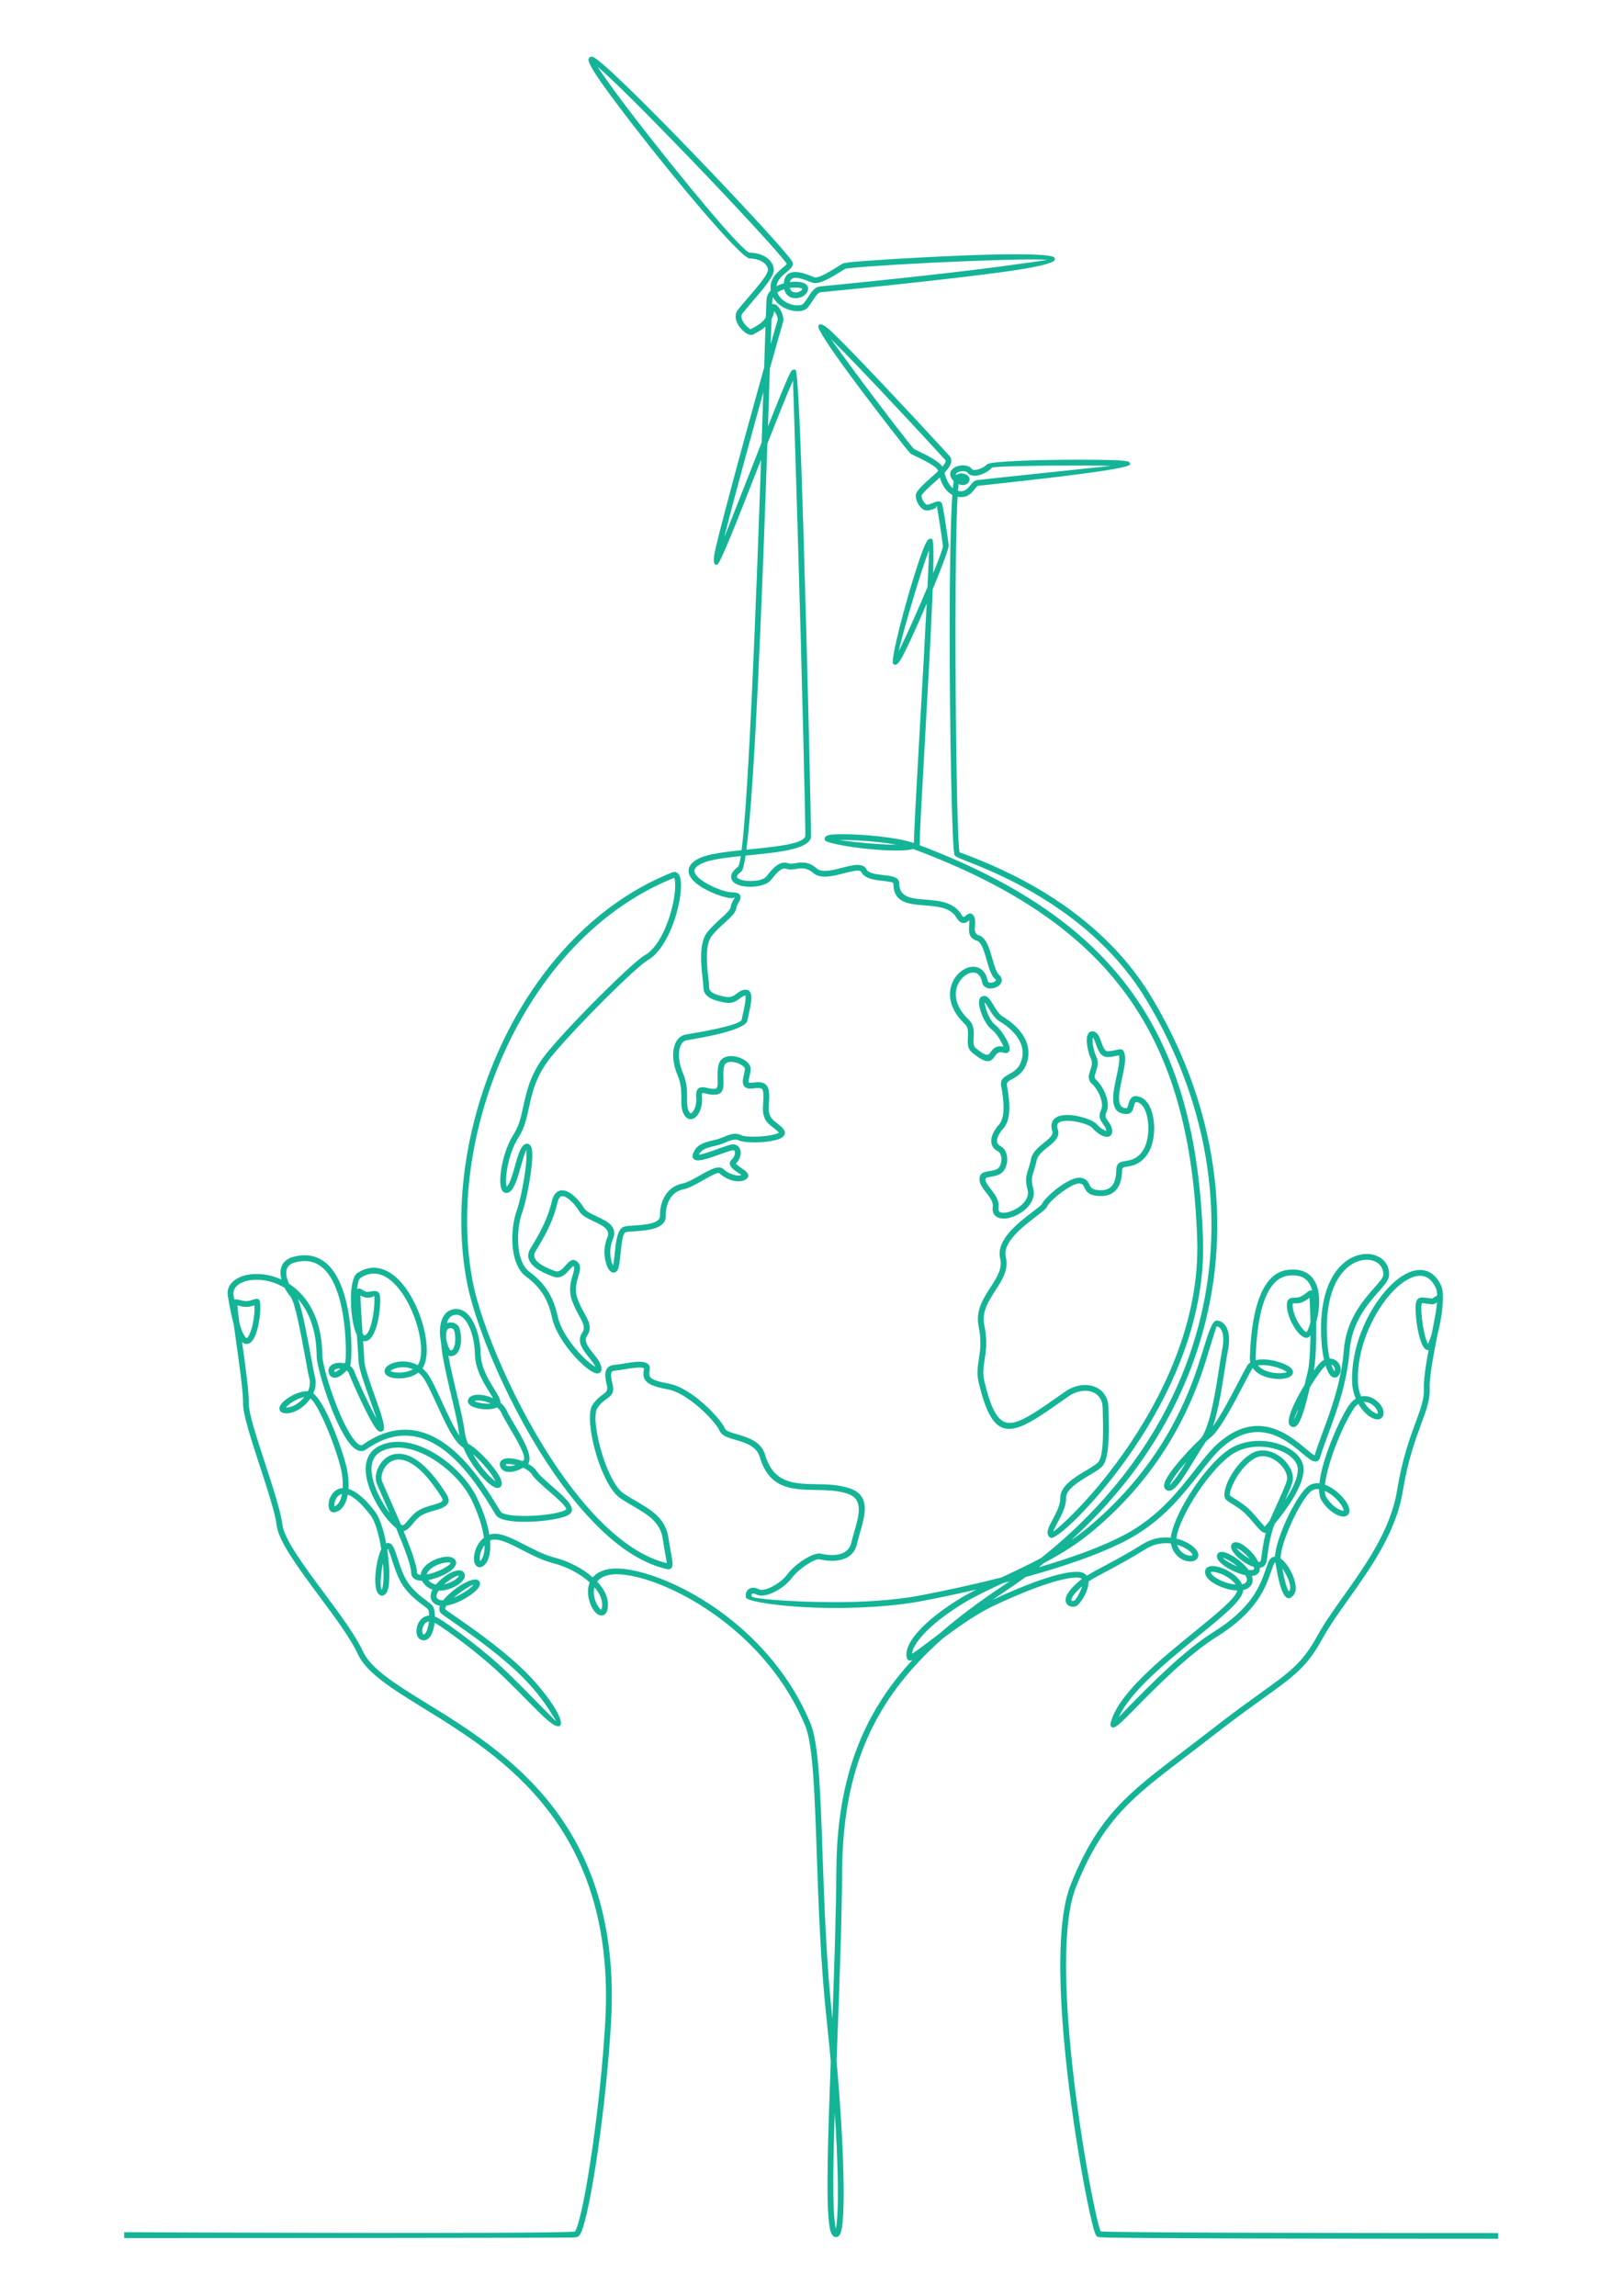 <svg xmlns="http://www.w3.org/2000/svg" xmlns:xlink="http://www.w3.org/1999/xlink" width="1587" zoomAndPan="magnify" viewBox="0 0 1190.25 1683.75" height="2245" preserveAspectRatio="xMidYMid meet" version="1.0"><path fill="#14b497" d="M 1098.723 1641.977 C 988.656 1642.016 827.395 1641.777 809.07 1640.984 C 807.957 1640.945 807.121 1640.906 806.605 1640.863 C 805.73 1640.785 805.094 1640.664 804.738 1640.426 C 804.219 1640.109 803.781 1639.594 803.465 1638.836 C 803.266 1638.398 803.027 1637.805 802.75 1637.008 C 798.137 1623.098 783.75 1548.168 779.059 1480.832 C 776.277 1440.566 776.914 1402.926 785.18 1382.336 C 805.293 1332.012 827.035 1315.477 866.668 1285.266 C 872.789 1280.617 879.309 1275.648 886.582 1270.004 C 902.203 1257.758 914.246 1249.094 923.867 1242.176 C 946.246 1226.078 955.348 1219.52 966.199 1199.605 C 971.168 1190.504 978.043 1180.844 985.398 1170.508 C 1001.496 1147.891 1019.859 1122.055 1024.59 1092.996 C 1028.328 1069.902 1033.934 1054.68 1038.227 1043.031 C 1041.883 1033.137 1044.547 1025.859 1044.227 1018.746 C 1043.91 1012.188 1045.617 1001.297 1047.684 990.207 C 1047.25 990.246 1046.812 990.207 1046.414 990.086 C 1046.176 990.008 1045.977 989.969 1045.816 989.848 C 1043.035 988.457 1040.73 981.062 1039.418 973.352 C 1038.145 965.879 1037.668 957.891 1038.621 954.789 C 1038.703 954.473 1038.82 954.152 1038.941 953.914 C 1040.371 951.094 1043.074 951.449 1046.93 951.969 C 1047.926 952.086 1048.996 952.246 1050.27 952.363 C 1050.508 952.363 1051.184 951.887 1051.781 951.449 C 1052.176 951.133 1052.613 950.855 1053.133 950.574 C 1053.41 950.418 1053.688 950.297 1053.965 950.219 C 1053.887 947.914 1053.609 946.043 1053.09 944.852 C 1050.906 940.043 1048.043 937.301 1044.824 936.227 C 1041.324 935.074 1037.23 935.828 1032.898 938.133 C 1028.289 940.559 1023.52 944.613 1018.988 949.898 C 1005.91 965.125 994.938 990.008 995.852 1013.539 C 995.973 1017.516 996.887 1021.09 998.156 1024.191 C 998.793 1024.074 999.43 1023.992 1000.066 1023.953 C 1002.41 1023.836 1004.637 1024.43 1006.625 1025.426 C 1008.531 1026.418 1010.242 1027.809 1011.594 1029.32 C 1014.02 1032.062 1015.211 1035.402 1014.453 1037.984 C 1014.02 1039.414 1013.102 1040.371 1011.793 1040.809 C 1010.48 1041.285 1008.809 1041.086 1006.98 1040.328 C 1005.473 1039.695 1003.801 1038.621 1002.172 1037.148 C 1000.066 1035.281 997.957 1032.777 996.172 1029.676 C 995.016 1030.434 993.906 1031.547 992.871 1033.094 C 987.664 1040.527 979.832 1057.621 975.223 1072.926 C 973.434 1078.848 972.16 1084.414 971.684 1088.945 C 973.395 1089.539 975.102 1090.414 976.734 1091.406 C 981.223 1094.23 985.277 1098.363 987.586 1102.102 C 988.262 1103.215 988.816 1104.328 989.176 1105.359 C 989.891 1107.426 989.77 1109.016 989.094 1110.25 C 988.418 1111.441 987.266 1112.078 985.797 1112.238 C 984.723 1112.355 983.449 1112.195 982.098 1111.719 C 978.086 1110.367 972.68 1106.312 969.062 1100.312 C 967.867 1098.363 967.352 1095.582 967.352 1092.203 C 966.039 1092.043 964.727 1092.125 963.574 1092.52 C 963.18 1092.68 962.742 1092.879 962.344 1093.117 C 958.25 1095.621 951.969 1106.117 946.961 1117.246 C 942.391 1127.301 938.973 1137.715 939.211 1143.082 C 939.727 1143.398 940.203 1143.797 940.68 1144.234 C 942.152 1145.586 943.66 1147.453 945.012 1149.562 C 949.266 1156.199 952.008 1165.5 948.949 1169.516 C 944.574 1175.281 941.395 1171.105 939.051 1163.473 C 937.461 1158.348 936.227 1151.352 935.312 1145.945 C 934.957 1145.945 934.559 1146.34 934.16 1147.258 C 933.484 1148.887 932.848 1150.715 932.133 1152.703 C 928.117 1164.348 922.039 1181.918 892.266 1200.52 C 871.078 1213.758 846.949 1238.32 832.125 1253.426 C 823.816 1261.855 818.25 1267.5 816.145 1266.98 C 814.633 1266.625 814.039 1265.59 814.477 1263.801 C 819.723 1242.574 850.727 1217.336 875.73 1196.984 C 892.266 1183.508 906.098 1172.258 907.289 1166.734 C 907.289 1166.652 907.289 1166.574 907.332 1166.535 C 904.629 1166.453 901.688 1165.898 898.863 1165.062 C 895.762 1164.109 892.781 1162.836 890.316 1161.328 C 886.422 1158.98 883.719 1156.039 883.719 1153.059 C 883.719 1150.754 885.031 1149.402 887.176 1148.848 C 888.766 1148.41 890.836 1148.566 893.102 1149.125 C 895.246 1149.641 897.59 1150.516 899.855 1151.707 C 904.586 1154.133 909.039 1157.828 910.828 1162.004 C 912.34 1161.684 913.492 1161.09 914.086 1160.094 C 914.844 1158.824 914.406 1157.152 913.293 1155.324 C 912.777 1155.207 912.258 1155.086 911.703 1154.969 C 909.637 1154.41 907.449 1153.617 905.305 1152.66 C 898.109 1149.48 891.668 1144.395 892.465 1140.855 C 892.863 1138.988 894.172 1138.191 896.082 1138.191 C 897.828 1138.191 900.254 1139.105 902.879 1140.539 C 905.344 1141.891 908.047 1143.797 910.469 1145.906 C 912.457 1147.613 914.246 1149.48 915.676 1151.43 C 916.352 1151.508 916.988 1151.59 917.586 1151.551 C 918.738 1151.551 919.535 1151.309 919.613 1150.793 C 919.691 1150.316 919.691 1149.84 919.613 1149.324 C 919.055 1149.164 918.539 1148.965 917.984 1148.727 C 916.395 1148.129 914.723 1147.258 913.133 1146.262 C 907.211 1142.605 901.965 1136.762 902.879 1133.582 C 903.355 1132.031 904.391 1131.277 905.898 1131.117 C 907.012 1131 908.363 1131.355 909.793 1132.07 C 911.027 1132.707 912.418 1133.582 913.77 1134.695 C 917.309 1137.438 920.965 1141.57 922.754 1145.586 L 922.871 1145.586 C 923.746 1145.625 924.383 1145.387 924.582 1144.672 C 924.82 1143.836 925.059 1142.129 925.336 1139.863 L 925.375 1139.863 C 925.895 1135.848 926.688 1130.242 928.238 1124.281 C 927.164 1124.398 925.973 1123.844 924.699 1122.73 C 923.309 1121.578 921.68 1119.668 919.812 1117.445 C 917.824 1115.098 915.559 1112.434 913.094 1110.012 C 910.031 1107.031 906.176 1104.645 903.316 1102.855 C 901.051 1101.465 899.34 1100.391 898.664 1099.359 L 898.625 1099.316 L 898.547 1099.238 C 897.035 1096.773 898.266 1090.613 901.645 1084.133 C 904.824 1078.051 909.914 1071.336 916.195 1067.043 C 916.633 1066.762 917.027 1066.484 917.387 1066.246 C 921.559 1063.664 926.094 1063.266 930.387 1064.301 C 933.484 1065.055 936.465 1066.566 939.051 1068.512 C 941.633 1070.461 943.82 1072.844 945.41 1075.43 C 947.715 1079.125 948.75 1083.18 947.875 1086.797 C 947.16 1089.699 945.371 1093.871 942.469 1100.312 C 947.555 1092.641 951.848 1084.172 951.77 1077.613 C 951.77 1075.586 951.016 1073.602 949.742 1071.773 C 947.516 1068.633 943.742 1065.93 939.09 1064.059 C 934.281 1062.074 928.676 1061 922.953 1061.039 C 915.996 1061.117 908.922 1062.906 903.078 1067 C 893.855 1073.48 883.68 1086.004 875.809 1098.602 C 868.535 1110.25 863.289 1121.777 862.77 1128.453 C 865.117 1129.012 867.301 1129.805 869.211 1130.719 C 873.344 1132.668 876.445 1135.25 877.836 1137.477 C 878.473 1138.473 878.789 1139.465 878.828 1140.379 C 878.871 1142.406 877.797 1143.836 876.047 1144.633 C 874.973 1145.109 873.703 1145.309 872.312 1145.23 C 871 1145.148 869.609 1144.832 868.176 1144.273 C 864.082 1142.605 859.871 1138.672 858.676 1132.031 C 857.363 1131.871 855.973 1131.793 854.582 1131.832 C 849.973 1131.914 844.965 1133.145 840.035 1136.246 C 828.984 1143.16 819.645 1148.129 812.051 1152.184 C 806.484 1155.125 801.875 1157.59 798.336 1159.895 C 798.336 1160.613 798.297 1161.367 798.18 1162.16 C 797.898 1164.23 797.184 1166.453 796.23 1168.562 C 794.086 1173.332 790.625 1177.664 788.797 1178.18 C 787.328 1178.578 785.578 1178.539 784.188 1177.863 C 783.152 1177.348 782.277 1176.551 781.801 1175.32 C 781.363 1174.246 781.324 1172.934 781.801 1171.383 C 782.676 1168.641 785.418 1164.746 791.539 1159.539 C 792.137 1159.062 792.773 1158.543 793.449 1158.027 C 793.129 1157.711 792.652 1157.434 791.938 1157.273 C 787.566 1156.438 779.336 1158.027 768.805 1161.406 C 757.234 1165.145 743.086 1170.945 728.297 1177.941 C 716.336 1183.625 702.898 1193.125 691.809 1201.355 C 675.352 1215.863 661.32 1231.406 650.031 1248.934 C 629.402 1281.012 617.914 1320.008 617.598 1372.039 C 617.359 1410 615.648 1455.434 614.02 1498.004 C 613.859 1502.617 613.699 1507.188 613.504 1511.719 C 615.531 1534.02 616.961 1555.441 617.836 1574.164 C 619.105 1602.227 619.027 1624.211 617.477 1633.828 C 617.16 1635.578 616.801 1637.008 616.402 1638.043 C 615.727 1639.633 614.773 1640.547 613.504 1640.707 C 611.754 1640.945 610.402 1639.91 609.527 1637.645 C 608.93 1636.254 608.492 1634.227 608.137 1631.645 C 605.672 1613.875 607.223 1566.293 609.25 1511.879 C 608.375 1502.098 607.383 1492.121 606.309 1482.145 C 601.777 1440.406 600.266 1397.16 598.992 1359.914 C 597.445 1315.316 596.211 1279.422 590.488 1265.59 C 576.812 1232.719 554.234 1207.238 530.625 1189.031 C 497.793 1163.711 463.09 1152.465 447.59 1154.969 C 442.859 1155.762 439.797 1157.59 437.93 1159.977 C 443.652 1166.098 446.871 1173.012 445.602 1179.812 C 444.844 1183.867 442.777 1185.258 440.234 1184.781 C 438.328 1184.422 436.301 1182.594 434.668 1179.93 C 433.238 1177.586 432.047 1174.445 431.488 1171.145 C 430.934 1167.648 431.094 1163.91 432.484 1160.613 C 425.488 1154.25 415.59 1149.043 405.773 1146.539 C 397.82 1144.512 390.07 1140.539 382.914 1136.84 C 373.219 1131.832 364.672 1127.422 359.426 1129.887 C 360.141 1138.234 358.629 1144.355 355.488 1147.613 C 353.938 1149.203 352.387 1149.719 350.996 1149.402 C 349.684 1149.086 348.691 1148.09 348.137 1146.621 C 347.738 1145.547 347.539 1144.195 347.578 1142.684 C 347.656 1138.273 349.805 1131.953 354.891 1127.82 C 353.898 1120.387 351.078 1111.125 346.066 1100.512 C 345.789 1099.992 345.59 1099.559 345.434 1099.238 C 339.746 1088.109 328.699 1076.742 316.336 1069.465 C 304.211 1062.312 290.895 1059.133 280.363 1064.141 C 280.086 1064.301 279.844 1064.379 279.727 1064.457 C 275.672 1066.523 273.523 1069.863 272.77 1073.801 C 272.094 1077.219 272.453 1081.191 273.484 1085.285 C 274.559 1089.5 276.309 1093.871 278.414 1097.965 C 280.68 1102.379 283.266 1106.512 285.809 1109.891 C 283.941 1105.598 282.152 1101.504 280.562 1097.926 C 278.891 1094.191 277.5 1090.973 276.426 1088.465 C 274.68 1084.414 275.711 1078.172 279.129 1073.363 C 280.801 1070.977 283.066 1068.949 285.809 1067.637 C 288.629 1066.367 291.891 1065.848 295.625 1066.523 C 304.133 1068.074 315.023 1076.023 327.504 1096.059 C 330.246 1100.473 329.094 1103.133 325.914 1105.121 C 324.008 1106.312 321.305 1107.109 318.402 1107.945 C 315.301 1108.816 311.965 1109.773 309.34 1111.281 C 306.715 1112.793 304.57 1115.336 302.742 1117.562 C 300.438 1120.266 298.488 1122.613 295.984 1122.891 C 301.27 1135.809 305.762 1148.129 305.762 1153.258 C 305.762 1154.133 306.398 1154.648 307.391 1154.887 C 307.711 1154.969 308.105 1155.047 308.543 1155.086 C 308.664 1153.457 309.262 1151.906 310.254 1150.477 C 311.723 1148.328 314.031 1146.5 316.613 1145.07 C 319.117 1143.68 321.902 1142.684 324.445 1142.129 C 329.055 1141.215 333.07 1141.93 334.223 1144.832 C 335.453 1147.852 332.395 1151.23 327.586 1153.934 C 324.484 1155.684 320.59 1157.273 316.812 1158.266 C 315.938 1158.504 315.023 1158.703 314.148 1158.863 C 315.66 1160.73 317.609 1161.727 319.715 1162.16 C 320.152 1161.645 320.629 1161.129 321.105 1160.613 C 322.496 1159.102 324.125 1157.711 325.797 1156.438 C 331.082 1152.465 337.086 1150.395 339.668 1152.742 C 341.258 1154.211 341.34 1156.039 340.227 1158.027 C 339.508 1159.301 338.238 1160.613 336.566 1161.844 C 335.02 1162.957 333.07 1164.031 330.965 1164.863 C 328.062 1166.02 324.844 1166.734 321.66 1166.652 C 321.504 1166.934 321.305 1167.211 321.145 1167.488 C 319.992 1169.555 319.633 1171.465 320.945 1172.617 C 321.902 1173.449 323.332 1173.77 325 1173.73 C 325.953 1172.496 327.109 1171.266 328.418 1169.992 C 330.207 1168.285 332.273 1166.574 334.383 1165.023 C 341.098 1160.055 348.613 1156.875 351.035 1159.262 C 352.348 1160.613 352.27 1162.281 351.156 1164.109 C 350.441 1165.301 349.129 1166.652 347.5 1168.004 C 345.949 1169.316 344.039 1170.629 341.895 1171.902 C 337.48 1174.562 332.195 1176.828 327.465 1177.586 C 326.59 1178.938 326.152 1179.969 326.551 1180.328 C 327.305 1181.004 329.852 1182.754 333.547 1185.297 C 344.52 1192.887 365.387 1207.316 382.199 1223.137 C 384.227 1225.008 386.254 1227.031 388.242 1229.102 C 395.754 1236.969 401.918 1245 405.969 1251.281 C 410.543 1258.355 412.371 1263.84 410.859 1265.473 L 410.742 1265.59 C 407.68 1268.531 398.578 1259.309 386.336 1246.867 C 380.969 1241.422 374.926 1235.301 368.684 1229.301 C 361.211 1222.145 352.348 1214.672 344.082 1208.191 C 332.473 1199.129 322.18 1192.016 318.84 1190.266 L 318.719 1190.227 C 318.523 1192.133 318.164 1194 317.648 1195.711 C 316.773 1198.613 315.383 1201.078 313.473 1202.27 C 312.559 1202.785 311.605 1203.105 310.492 1203.062 C 307.867 1202.984 306.238 1201.117 305.645 1198.531 C 305.246 1196.785 305.363 1194.637 305.961 1192.57 C 306.559 1190.504 307.711 1188.516 309.34 1187.086 C 310.77 1185.812 312.598 1185.02 314.707 1184.938 C 314.668 1182.832 314.387 1181.121 313.871 1180.328 C 313.633 1179.93 312.32 1178.977 310.531 1177.625 C 306.598 1174.684 300.633 1170.23 295.902 1163.555 C 292.047 1158.066 289.664 1150.715 287.637 1144.633 C 286.723 1141.691 285.848 1139.066 285.012 1137.238 C 284.656 1136.445 285.012 1135.887 284.812 1135.969 C 284.574 1136.047 284.297 1136.363 284.02 1136.84 C 284.617 1140.777 285.051 1144.672 285.293 1148.367 C 285.648 1153.535 285.609 1158.227 285.211 1161.844 C 284.773 1166.02 283.621 1168.961 281.676 1169.914 C 281.039 1170.23 280.363 1170.352 279.648 1170.23 C 275.234 1169.637 274.48 1160.293 275.75 1150.914 C 276.348 1146.82 277.262 1142.645 278.336 1139.348 C 278.734 1138.191 279.168 1137.16 279.605 1136.207 C 277.977 1125.871 275.234 1115.895 271.656 1111.242 C 264.543 1101.941 259.098 1097.648 255.082 1096.219 C 254.961 1096.695 254.883 1097.172 254.762 1097.609 C 253.453 1103.57 250.512 1107.984 245.859 1109.059 C 245.742 1109.098 245.66 1109.098 245.504 1109.137 C 243.078 1109.613 241.566 1108.062 241.09 1105.52 C 240.773 1103.809 240.969 1101.543 241.727 1099.359 C 242.52 1097.172 243.871 1094.984 245.859 1093.434 C 247.332 1092.281 249.16 1091.527 251.344 1091.406 C 251.543 1087.633 251.266 1083.496 250.469 1079.363 C 250.352 1078.77 250.23 1078.133 250.074 1077.496 C 248.324 1069.703 242.84 1053.488 236.957 1040.887 C 233.656 1033.73 230.316 1027.848 227.695 1025.664 C 227.137 1026.496 226.5 1027.293 225.867 1028.047 C 222.527 1031.984 217.996 1035.004 213.582 1036.117 C 212.312 1036.434 211.078 1036.594 209.848 1036.594 C 207.66 1036.594 206.27 1035.996 205.516 1034.926 C 204.559 1033.574 204.758 1031.984 205.832 1030.352 C 206.508 1029.281 207.621 1028.129 209.012 1026.973 C 213.266 1023.477 220.539 1019.977 225.785 1020.414 C 226.742 1018.43 227.297 1016.281 227.297 1014.215 C 227.297 1013.301 227.176 1012.426 226.98 1011.551 C 226.184 1008.41 225.07 1002.328 223.758 995.176 C 220.617 978.082 216.324 954.59 212.906 950.773 C 211.477 949.223 209.965 947 208.695 944.535 C 207.184 943.621 205.672 942.824 204.164 942.148 C 199.074 939.883 193.906 938.77 189.219 938.652 C 184.566 938.492 180.352 939.285 177.133 940.836 C 173.039 942.746 170.652 945.926 171.289 949.82 C 171.449 950.934 171.648 952.008 171.805 953.078 C 172.242 953 172.68 952.961 173.238 953 C 173.992 953.039 174.945 953.277 176.02 953.516 C 177.371 953.875 179.082 954.273 180.672 954.273 C 182.262 954.312 184.051 953.715 185.402 953.277 C 186.234 953.039 186.91 952.801 187.508 952.723 C 189.258 952.445 190.371 952.922 190.648 954.75 C 191.602 960.988 190.012 973.273 187.031 979.992 C 185.879 982.535 184.488 984.402 182.816 985.238 C 181.066 986.07 179.281 985.875 177.531 984.324 C 179.957 1001.574 182.699 1021.41 182.461 1029.32 C 182.301 1036.234 188.383 1054.84 194.543 1073.719 C 200.227 1091.129 205.992 1108.738 207.145 1118.359 C 208.414 1128.93 223.004 1148.609 237.633 1168.285 C 249.199 1183.867 260.805 1199.488 266.133 1211.133 C 272.094 1224.09 290.418 1235.422 313.156 1249.41 C 370.793 1284.988 456.254 1337.734 448.145 1482.742 C 446.434 1512.832 442.816 1546.578 438.805 1575 C 434.43 1605.727 429.543 1630.332 426.043 1637.605 C 425.727 1638.203 425.449 1638.719 425.168 1639.117 C 424.812 1639.633 424.414 1640.07 423.977 1640.348 C 423.621 1640.625 423.102 1640.785 422.387 1640.863 C 421.91 1640.945 421.355 1641.023 420.598 1641.062 C 409.629 1641.422 98.469 1641.539 91.074 1641.5 C 91.074 1641.5 91.074 1637.168 91.074 1637.168 C 95.965 1637.207 396.867 1638.559 420.281 1636.809 C 420.875 1636.77 421.355 1636.73 421.672 1636.691 C 421.832 1636.453 422.027 1636.133 422.188 1635.738 C 425.527 1628.859 430.258 1604.73 434.59 1574.402 C 438.605 1546.062 442.223 1512.434 443.891 1482.504 C 451.84 1340.039 367.691 1288.09 310.93 1253.07 C 287.559 1238.641 268.754 1227.031 262.277 1212.922 C 257.109 1201.633 245.66 1186.211 234.215 1170.828 C 219.266 1150.676 204.32 1130.562 202.93 1118.875 C 201.777 1109.652 196.094 1092.242 190.488 1075.031 C 184.207 1055.832 178.008 1036.871 178.246 1029.199 C 178.445 1021.527 175.582 1001.258 173.156 983.965 C 172.562 979.473 171.926 975.18 171.41 971.363 C 169.977 966.199 168.508 959.32 167.078 950.457 C 166.121 944.492 169.5 939.723 175.344 936.98 C 179.121 935.152 184.008 934.238 189.336 934.398 C 194.582 934.516 200.309 935.75 205.871 938.254 C 206.031 938.332 206.191 938.414 206.348 938.453 C 205.754 936.105 205.516 933.723 205.832 931.457 C 206.191 928.953 207.262 926.648 209.289 924.816 C 210.762 923.508 212.629 922.473 215.055 921.836 C 220.777 920.285 225.785 920.285 230.16 921.559 C 238.984 924.062 245.066 931.375 249.238 940.68 C 253.254 949.66 255.48 960.512 256.672 970.449 C 258.5 986.152 257.547 1000.105 256.91 1001.258 C 256.832 1001.414 256.75 1001.535 256.672 1001.695 C 258.102 1002.727 259.254 1004.078 259.852 1005.789 C 261.363 1010.082 269.23 1027.77 275.035 1038.5 C 275.434 1039.176 275.793 1039.852 276.148 1040.488 C 274.875 1036.672 273.047 1031.504 271.141 1026.141 C 267.285 1015.328 263.152 1003.68 262.953 998.355 C 262.832 995.613 262.477 990.207 262.039 984.004 C 261.918 982.453 261.801 980.824 261.719 979.195 C 260.449 976.652 259.453 973.113 258.738 969.098 C 257.863 964.41 257.387 959.043 257.348 953.953 C 257.227 944.535 258.699 935.91 262.078 933.684 C 268.875 929.23 275.473 928.871 281.633 931.258 C 287.359 933.484 292.566 938.133 297.059 944.098 C 301.43 949.941 305.086 957.094 307.789 964.367 C 313.512 979.75 314.945 996.129 309.816 1003.641 C 312.043 1005.469 314.07 1007.934 315.82 1011.074 C 318.801 1016.48 321.742 1022.918 324.684 1029.32 C 328.855 1038.383 332.949 1047.367 337.004 1053.051 C 336.805 1052.098 336.609 1051.102 336.527 1050.148 C 335.773 1044.066 333.469 1034.289 330.965 1023.793 C 327.703 1010.039 324.125 995.016 323.41 984.441 C 323.25 983.648 323.133 982.852 323.012 982.059 C 322.617 979.395 322.496 976.492 322.773 973.75 C 323.332 968.027 325.52 962.898 330.289 960.91 C 331.641 960.355 332.992 960.074 334.301 960.035 C 337.441 959.957 340.305 961.27 342.77 963.652 C 345.074 965.84 347.023 968.98 348.574 972.758 C 350.879 978.359 352.309 985.438 352.508 992.949 C 352.785 1003.242 358.43 1012.266 362.445 1018.707 C 365.066 1022.879 367.137 1026.18 366.977 1028.762 L 367.016 1028.801 C 369.043 1030.434 370.633 1032.379 371.629 1034.605 C 372.66 1037.031 374.887 1040.766 377.312 1044.902 C 383.512 1055.395 391.184 1068.395 387.328 1073.602 C 389.992 1075.109 392.258 1076.938 393.648 1079.047 C 395.398 1081.867 400.129 1085.922 404.938 1090.137 C 412.77 1096.895 420.836 1103.93 419.207 1108.621 C 418.891 1109.574 418.094 1110.41 416.941 1111.086 C 413.246 1113.309 403.824 1115.098 393.965 1115.812 C 384.188 1116.488 373.852 1116.172 368.25 1114.223 C 366.062 1113.469 364.434 1112.434 363.598 1111.043 C 355.609 1097.809 343.168 1077.375 326.949 1064.578 C 311.129 1052.098 291.453 1046.891 268.438 1063.145 C 267.684 1063.664 266.848 1064.02 266.012 1064.18 C 262.395 1064.855 258.738 1061.992 255.16 1057.023 C 251.98 1052.613 248.762 1046.371 245.781 1039.535 C 238.348 1022.402 232.266 1001.059 232.227 994.539 C 232.027 975.18 226.422 961.746 218.59 952.84 C 222.012 962.023 225.348 980.309 227.934 994.418 C 229.246 1001.414 230.316 1007.379 231.113 1010.52 C 231.391 1011.75 231.551 1012.984 231.551 1014.215 C 231.551 1016.84 230.875 1019.5 229.762 1021.965 C 233.301 1024.75 237.195 1031.266 240.852 1039.059 C 246.812 1051.898 252.418 1068.512 254.246 1076.543 C 254.406 1077.219 254.523 1077.895 254.684 1078.609 C 255.52 1083.141 255.836 1087.75 255.559 1092.004 C 260.688 1093.516 267.125 1098.324 275.035 1108.66 C 278.574 1113.27 281.395 1122.332 283.184 1131.992 C 285.371 1131.117 287.359 1132.031 288.91 1135.488 C 289.863 1137.598 290.738 1140.301 291.691 1143.281 C 293.598 1149.125 295.902 1156.16 299.402 1161.09 C 303.695 1167.211 309.379 1171.422 313.074 1174.207 C 315.223 1175.797 316.812 1176.988 317.488 1178.102 C 318.441 1179.613 318.957 1182.473 318.957 1185.695 C 319.555 1185.891 320.191 1186.172 320.828 1186.488 C 324.285 1188.316 334.898 1195.633 346.664 1204.852 C 355.051 1211.41 364.074 1218.965 371.629 1226.238 C 377.906 1232.281 383.949 1238.402 389.355 1243.887 C 399.371 1254.023 406.926 1261.695 407.758 1262.449 C 407.52 1261.773 405.574 1258.477 402.434 1253.625 C 398.457 1247.504 392.496 1239.672 385.141 1232.043 C 383.352 1230.133 381.367 1228.188 379.297 1226.238 C 362.723 1210.656 341.973 1196.348 331.121 1188.832 C 327.266 1186.133 324.602 1184.301 323.688 1183.508 C 321.98 1181.957 321.781 1179.93 322.656 1177.703 C 320.906 1177.465 319.355 1176.871 318.125 1175.797 C 315.102 1173.172 315.262 1169.555 317.172 1165.898 C 314.824 1165.145 312.641 1163.754 310.852 1161.527 C 310.254 1160.812 309.777 1160.094 309.418 1159.379 C 308.305 1159.379 307.273 1159.262 306.359 1159.023 C 303.379 1158.305 301.508 1156.52 301.508 1153.258 C 301.508 1148.25 296.262 1134.535 290.457 1120.703 C 285.609 1116.969 279.25 1108.977 274.637 1099.914 C 272.371 1095.504 270.465 1090.852 269.352 1086.32 C 268.199 1081.629 267.801 1077.059 268.598 1073.004 C 269.59 1067.797 272.414 1063.426 277.816 1060.641 C 278.137 1060.484 278.375 1060.363 278.574 1060.285 C 290.539 1054.602 305.285 1057.98 318.523 1065.809 C 331.52 1073.48 343.168 1085.484 349.207 1097.289 C 349.488 1097.848 349.727 1098.324 349.883 1098.684 C 354.773 1108.938 357.637 1118 358.867 1125.555 C 365.824 1123.207 374.766 1127.82 384.863 1133.027 C 391.781 1136.602 399.293 1140.5 406.805 1142.406 C 416.98 1144.992 427.277 1150.355 434.711 1156.914 C 437.172 1153.973 441.07 1151.707 446.914 1150.754 C 463.289 1148.129 499.422 1159.617 533.207 1185.652 C 557.375 1204.258 580.43 1230.332 594.383 1263.961 C 600.465 1278.508 601.695 1314.762 603.246 1359.758 C 604.52 1396.605 605.988 1439.297 610.441 1480.633 C 611.832 1443.27 613.145 1404.754 613.344 1372 C 613.66 1319.094 625.387 1279.383 646.453 1246.629 C 653.094 1236.293 660.645 1226.676 669.113 1217.531 C 669.031 1217.574 668.953 1217.574 668.914 1217.613 C 667.004 1218.25 665.734 1217.852 665.137 1216.18 C 663.508 1211.453 666.367 1204.137 674.359 1195.512 C 680.836 1188.516 690.855 1180.445 704.688 1172.02 C 708.105 1169.953 711.883 1167.926 715.938 1165.859 C 702.301 1169 688.945 1171.82 676.586 1174.168 C 655.676 1178.18 631.43 1179.453 609.688 1179.332 C 575.781 1179.137 547.676 1174.645 547.082 1171.742 C 546.723 1170.07 546.883 1168.523 547.559 1167.289 C 547.875 1166.613 548.395 1166.02 548.988 1165.582 C 549.586 1165.105 550.301 1164.785 551.094 1164.625 C 552.688 1164.309 554.633 1164.586 556.898 1165.738 C 558.609 1166.652 562.188 1165.699 566.043 1163.793 C 570.336 1161.645 574.668 1158.348 577.133 1155.008 C 579.914 1151.152 584.805 1146.938 589.535 1143.879 C 594.422 1140.738 599.312 1138.789 602.133 1139.543 C 602.371 1139.586 602.652 1139.664 602.93 1139.703 C 605.473 1140.301 610.281 1140.977 614.812 1140.102 C 618.949 1139.266 622.883 1137.039 624.234 1131.793 C 624.312 1131.594 624.355 1131.438 624.395 1131.277 C 624.988 1128.613 625.785 1125.832 626.621 1122.969 C 629.879 1111.762 633.336 1099.754 622.09 1095.742 C 614.656 1093.078 606.387 1092.957 598.316 1092.801 C 580.75 1092.48 564.133 1092.203 557.137 1068.473 C 554.793 1060.562 546.367 1058.098 539.449 1056.07 C 533.965 1054.48 529.273 1053.09 527.723 1049.395 C 526.133 1045.578 518.66 1036.871 509.598 1029.637 C 503.156 1024.469 496.004 1020.137 489.762 1019.023 C 481.453 1017.473 476.883 1015.883 474.457 1013.656 C 471.598 1011.074 471.559 1008.094 472.234 1004 C 472.312 1003.562 471.797 1003.285 470.922 1003.125 C 467.98 1002.648 462.734 1003.523 458.32 1004.238 C 455.855 1004.676 453.59 1005.031 451.922 1005.152 C 449.734 1005.27 448.66 1005.789 448.305 1006.859 C 447.828 1008.449 448.223 1011.195 449.219 1015.168 C 450.809 1021.688 448.305 1023.516 444.566 1026.258 C 442.578 1027.73 440.156 1029.52 437.969 1032.938 C 435.188 1037.27 437.172 1051.977 441.547 1066.324 C 445.48 1079.086 451.324 1091.367 457.406 1095.422 C 460.387 1097.41 463.41 1099.16 466.391 1100.906 C 477.719 1107.547 488.012 1113.547 490.16 1127.578 C 490.875 1132.508 491.59 1136.207 492.109 1139.148 C 492.98 1143.879 493.5 1146.66 493.102 1148.328 C 492.586 1150.633 491.312 1151.352 488.926 1150.793 C 459.473 1144.156 431.094 1116.172 407.203 1081.867 C 373.574 1033.652 348.73 972.676 342.609 941.395 C 331.48 884.672 342.211 817.215 371.031 759.34 C 397.426 706.355 439.004 661.359 492.941 639.855 C 494.57 639.18 495.965 639.457 497.117 640.531 C 498.426 641.762 499.184 644.109 499.383 647.246 C 499.539 649.949 499.344 653.41 498.824 657.266 C 496.559 673.324 488.133 696.934 474.816 704.367 C 471 706.516 458.082 718.398 443.613 732.828 C 430.297 746.066 415.711 761.449 405.613 773.371 C 393.172 788.082 390.391 800.918 387.926 812.289 C 386.254 820.156 384.664 827.352 380.332 834.148 C 374.289 843.531 371.27 856.926 371.109 865.195 C 371.07 867.18 371.23 868.852 371.547 870.004 C 371.586 870.203 371.547 870.363 371.508 870.48 C 373.895 868.453 375.879 861.457 377.75 854.82 C 379.973 846.91 382.043 839.477 386.016 838.879 C 386.414 838.84 386.773 838.84 387.129 838.918 C 389.117 839.355 390.109 841.582 390.309 845 C 390.469 847.547 390.309 850.965 389.91 854.859 C 388.719 866.785 385.301 883.121 382.836 889.68 C 380.609 895.641 379.102 906.414 380.41 916.152 C 381.367 923.109 383.75 929.43 388.281 932.809 C 394.484 937.418 398.973 942.27 402.234 947.633 C 405.492 953 407.559 958.844 408.953 965.324 C 411.695 978.121 424.016 992.672 432.324 999.508 C 433.992 1000.859 435.426 1001.852 436.539 1002.449 C 436.457 1002.211 436.301 1001.891 436.18 1001.574 C 435.465 999.984 433.875 998.035 432.164 995.93 C 427.672 990.285 422.547 983.887 426.918 977.484 C 429.461 973.75 427.594 970.293 424.812 965.164 C 423.102 962.102 421.156 958.484 419.523 953.953 C 416.742 946.125 418.57 939.844 420.043 934.953 C 420.918 931.973 421.594 929.668 420.598 928.676 C 420.398 928.477 419.922 928.832 419.367 929.43 C 418.809 929.945 418.332 930.504 417.855 931.059 C 414.953 934.359 411.457 938.371 405.773 936.305 C 401.559 934.797 396.074 932.531 392.258 929.43 C 387.883 925.852 385.617 921.281 389.039 915.637 C 391.738 911.223 394.84 906.098 397.664 900.371 C 400.445 894.688 402.988 888.328 404.617 881.332 C 405.215 878.629 406.168 876.68 407.363 875.332 C 409.031 873.461 411.02 872.824 413.203 873.105 C 415.113 873.305 417.062 874.219 418.93 875.57 C 422.664 878.191 426.281 882.645 428.391 886.141 C 429.742 888.449 433.598 890.234 437.492 892.066 C 445.402 895.762 453.512 899.578 449.336 909.277 C 446.516 915.836 447.469 923.148 449.137 927.125 C 449.297 927.48 449.457 927.84 449.617 928.117 C 450.133 926.012 450.449 922.789 450.809 919.371 C 451.684 910.828 452.676 901.047 457.766 899.656 C 459.395 899.18 461.977 899.02 465 898.82 C 472.828 898.266 484.078 897.512 484 891.867 C 483.879 886.141 485.309 880.578 488.211 876.246 C 490.953 872.148 494.93 869.168 500.137 868.137 C 503.992 867.379 508.961 864.559 513.613 861.895 C 520.688 857.879 527.125 854.223 530.586 857.484 C 532.492 859.352 535.434 860.98 538.414 861.734 C 540.324 862.254 542.23 862.332 543.703 861.855 C 543.105 861.34 542.191 860.742 541.277 860.145 C 539.727 859.074 538.098 858 536.945 856.809 C 534.996 854.738 534.359 852.594 536.707 850.367 C 537.898 849.215 538.613 847.824 538.852 846.512 C 539.012 845.758 539.012 845.082 538.852 844.562 C 538.734 844.168 538.574 843.887 538.336 843.77 C 538.098 843.648 537.781 843.57 537.383 843.609 C 536.031 843.73 532.453 845 528.438 846.473 C 521.523 848.977 513.414 851.918 510.234 850.844 C 508.207 850.168 507.41 848.777 508.207 846.391 C 510.551 839.355 516.234 837.965 523.352 836.258 C 523.551 836.215 523.629 836.215 524.742 835.938 C 526.887 835.422 528.957 834.586 530.863 833.793 C 535.395 831.965 539.25 830.375 543.742 832.641 C 546.605 834.07 557.414 834.031 565.047 832.641 C 567.113 832.281 568.902 831.805 570.176 831.246 C 570.652 831.051 571.012 830.891 571.207 830.812 C 570.137 829.379 568.664 828.266 567.234 827.195 C 562.98 823.973 558.809 820.793 559.562 810.617 C 560 804.574 560.078 800.879 559.125 799.129 C 558.41 797.898 556.461 797.699 552.727 798.258 C 547.199 799.012 545.211 797.262 544.777 794.203 C 544.535 792.531 545.016 790.586 545.492 788.559 C 545.848 787.008 546.246 785.379 546.246 783.984 C 546.246 782.832 544.695 781.48 542.59 780.449 C 541.238 779.773 539.688 779.254 538.176 779.016 C 536.707 778.738 535.234 778.738 534.043 779.059 C 532.652 779.453 531.539 780.289 531.141 781.801 C 530.348 784.898 530.426 788.277 530.547 791.262 C 530.703 797.5 530.824 802.352 524.664 802.867 C 522.156 803.105 519.891 802.59 517.945 802.113 C 516.754 801.875 515.719 801.633 515.082 801.676 C 514.766 801.715 514.645 802.391 514.844 804.855 C 515.242 809.703 513.891 814.355 511.941 817.297 C 511.109 818.527 510.152 819.48 509.121 820.117 C 507.848 820.832 506.496 821.07 505.105 820.637 C 503.793 820.199 502.562 819.164 501.609 817.414 C 499.699 813.996 499.66 810.141 499.66 805.609 C 499.66 800.719 499.66 794.957 496.879 788.477 C 495.527 785.379 494.613 782.238 494.133 779.215 C 493.379 774.723 493.539 770.551 494.57 767.172 C 495.684 763.477 497.793 760.691 500.852 759.383 C 501.527 759.062 502.285 758.824 503.117 758.707 L 503.875 758.586 C 512.777 757.117 543.227 752.027 543.98 747.695 C 544.18 746.344 544.578 744.594 545.016 742.688 C 545.887 738.711 546.883 734.219 546.762 731.438 C 546.723 730.641 546.723 730.125 546.723 730.125 C 545.453 730.164 544.258 731.078 542.906 732.074 C 540.203 734.141 537.184 736.406 531.418 735.293 C 527.168 734.496 523.469 733.543 520.766 731.992 C 517.625 730.164 515.797 727.621 515.797 723.766 C 515.797 722.535 515.559 720.465 515.281 717.883 C 514.168 708.066 512.34 691.57 518.781 683.617 C 522.078 679.562 525.695 676.305 528.797 673.441 C 532.613 670.023 535.594 667.32 535.832 665.215 C 536.109 663.109 537.105 661.32 537.977 659.809 C 538.457 659.012 538.852 658.34 538.852 658.18 C 538.852 657.859 538.258 658.734 536.43 658.734 C 531.855 658.734 520.051 654.68 512.5 649.316 C 509.875 647.445 507.688 645.418 506.379 643.273 C 504.867 640.77 504.469 638.145 505.742 635.562 C 506.855 633.215 509.359 630.992 513.691 629.082 C 520.012 626.262 531.539 624.828 543.859 623.559 C 549.188 581.621 554.555 441.387 558.133 337.242 L 554.992 345.191 C 541.594 379.336 528.438 412.965 526.094 414 L 526.094 414.039 C 525.734 414.156 525.379 414.238 525.02 414.195 C 522.953 414 523.074 409.508 524.859 401.875 C 526.254 395.871 528.438 387.207 531.141 376.953 C 539.25 345.906 551.73 300.594 560.398 269.59 C 560.793 257.902 561.113 247.766 561.391 239.578 C 559.086 241.566 556.184 243.273 552.488 245.262 C 551.137 245.977 549.309 245.66 547.438 244.547 C 546.008 243.672 544.379 242.281 543.027 240.609 C 541.637 238.902 540.484 236.914 539.887 234.848 C 539.133 232.184 539.371 229.402 541.316 226.977 C 544.059 223.637 546.805 220.418 549.426 217.398 C 556.383 209.25 562.305 202.293 563.18 198.438 C 563.219 198.316 563.219 198.16 563.219 198 C 563.258 196.926 562.781 195.414 561.512 193.984 C 560.117 192.395 557.812 190.926 554.316 190.129 C 552.965 189.812 551.414 189.613 549.664 189.531 C 543.344 189.293 496.68 133.766 464.043 91.512 C 454.742 79.426 446.555 68.457 440.75 60.227 C 434.668 51.484 431.133 45.363 431.57 43.492 C 431.727 42.816 432.047 42.301 432.602 41.945 C 433.16 41.586 433.797 41.465 434.473 41.625 C 439.281 42.5 473.742 76.566 508.008 112.141 C 542.113 147.52 576.258 184.445 580.668 191.363 L 580.668 191.32 C 581.266 192.316 581.543 193.148 581.426 193.867 C 581.027 196.09 579 197.762 576.613 199.75 C 573.672 202.254 569.938 205.395 569.461 209.926 C 571.129 209.012 572.957 208.336 574.824 207.816 C 575.305 201.18 579.199 199.312 583.93 199.512 C 587.824 199.668 592.117 201.34 595.18 202.57 C 596.051 202.891 596.848 203.207 597.285 203.367 C 600.227 204.398 609.09 198.836 614.418 195.496 C 616.047 194.5 617.359 193.668 618.152 193.27 C 618.711 192.953 620.457 192.633 623.203 192.355 C 635.562 191.043 672.012 188.777 705.68 187.426 C 740.023 186.035 771.664 185.875 773.375 189.098 C 773.535 189.375 773.613 189.691 773.652 190.012 L 773.652 190.051 C 773.93 193.23 757.234 196.57 733.984 199.707 C 711.801 202.691 683.461 205.871 658.738 208.535 C 628.41 211.793 603.566 214.176 601.855 214.336 C 599.906 214.496 598.078 217.316 596.133 220.258 C 594.898 222.207 593.586 224.195 592.039 225.863 C 591.082 226.859 589.691 227.574 588.102 227.93 C 585.598 228.488 582.418 228.328 579.199 227.414 C 576.059 226.461 572.84 224.789 570.293 222.367 C 568.984 221.094 567.832 219.625 566.914 217.914 C 566.637 218.59 566.438 219.305 566.398 220.02 C 566.359 220.895 566.32 221.93 566.281 223.121 C 567.312 222.805 568.348 223.043 569.34 223.758 C 570.016 224.195 570.691 224.871 571.289 225.703 C 573.434 228.449 575.262 233.336 574.191 236.477 C 573.793 237.668 569.938 251.184 564.609 270.223 L 564.41 276.625 C 564.055 287.594 563.656 299.758 563.219 312.715 C 571.09 292.844 577.609 276.824 579.836 272.969 C 580.906 271.137 582.102 270.582 583.492 271.379 C 585.16 272.332 587.348 326.113 589.254 390.863 C 592.195 488.805 595.137 612.547 594.699 614.375 C 592.516 622.961 570.93 625.105 549.941 627.215 L 546.805 627.531 C 545.77 634.289 544.734 638.383 543.664 639.18 C 541.316 640.969 540.363 642.238 540.441 643.113 C 540.441 643.551 540.879 643.988 541.555 644.387 C 542.629 645.023 544.141 645.5 545.93 645.816 C 551.73 646.77 559.484 645.895 561.949 642.875 C 562.344 642.438 562.543 642.16 562.781 641.883 C 566.043 637.789 571.727 630.672 578.086 633.176 C 579.516 633.734 581.305 633.453 583.293 633.098 C 587.746 632.383 592.793 631.547 599.113 637.031 C 602.848 640.25 610.719 638.227 617.797 636.395 C 625.707 634.367 632.859 632.539 635.484 637.668 C 636.953 640.57 642.719 641.246 647.805 641.801 C 654.008 642.52 659.453 643.152 659.453 647.922 C 659.453 658.297 668.594 659.012 678.613 659.809 C 688.668 660.605 699.441 661.477 705.004 670.738 C 706.078 672.566 706.676 672.727 707.031 672.488 C 707.352 672.289 707.75 671.973 708.105 671.652 C 708.621 671.215 709.102 670.82 709.695 670.5 C 711.445 669.586 712.996 669.668 714.309 672.211 C 715.379 674.199 715.18 676.465 715.023 678.848 C 714.785 681.789 714.547 684.93 717.926 686.004 C 723.371 687.793 725.598 695.621 727.742 703.098 C 729.172 708.184 730.605 713.074 732.551 714.82 C 734.578 716.648 735.016 718.598 734.379 720.387 C 733.863 721.977 732.434 723.25 730.723 724.043 C 729.172 724.758 727.305 725.117 725.637 724.957 C 723.012 724.68 720.746 723.289 720.191 720.266 C 719.395 716.172 717.488 714.027 715.18 713.469 C 712.957 712.914 710.254 713.707 707.828 715.457 C 705.242 717.324 702.977 720.227 701.785 723.844 C 699.68 730.363 701.148 739.148 710.609 748.051 C 714.504 751.711 714.266 756.441 714.07 760.891 C 713.871 764.109 713.711 767.133 715.539 768.645 C 723.727 775.48 724.922 773.852 726.312 771.902 C 728.18 769.359 730.207 766.535 735.891 767.688 C 735.812 767.449 735.691 767.172 735.574 766.895 C 733.984 763 730.246 757.312 727.145 754.969 C 724.285 752.781 721.543 748.133 719.871 743.641 C 718.957 741.254 718.32 738.871 718.043 736.922 C 717.766 734.457 718.121 732.43 719.316 731.316 C 719.754 730.922 720.27 730.684 720.867 730.562 C 724.164 729.848 726.152 733.145 728.578 737.16 C 730.445 740.301 732.672 743.996 735.492 745.668 C 739.629 748.094 746.664 753.141 750.836 760.254 C 753.66 765.066 755.168 770.828 753.66 777.309 C 751.551 786.293 746.305 789.234 742.211 791.5 C 739.824 792.809 737.996 793.844 738.434 796.109 C 739.23 800.363 740.184 806.246 740.223 812.008 C 740.262 818.051 739.191 823.934 735.812 827.672 C 734.34 829.262 733.227 830.852 732.434 832.359 C 731.559 834.031 731.121 835.582 731.199 836.891 C 731.238 838.004 731.637 839 732.473 839.715 C 732.789 840.031 733.188 840.312 733.664 840.551 C 735.176 841.344 736.367 842.578 737.203 844.047 C 738.234 845.957 738.715 848.262 738.672 850.527 C 738.633 852.793 738.078 855.098 737.125 857.004 C 736.207 858.754 734.938 860.188 733.348 861.102 C 731.082 862.332 728.656 862.73 726.512 863.086 C 724.285 863.445 722.496 863.762 722.652 865.395 C 722.852 867.262 724.641 869.566 726.59 872.07 C 729.691 876.086 733.07 880.457 732.273 885.785 C 732.035 887.453 732.473 888.449 733.309 888.926 C 734.461 889.602 736.367 889.641 738.555 889.203 C 740.98 888.688 743.684 887.574 746.145 886.023 C 751.113 882.883 755.051 877.875 753.578 872.547 C 751.551 865.352 752.586 862.211 754.098 857.523 C 754.73 855.574 755.449 853.348 756.043 850.328 C 757.117 844.922 761.57 841.344 765.703 838.047 C 769.359 835.105 772.66 832.441 771.746 829.617 C 770.711 826.559 770.91 824.133 771.945 822.266 L 771.945 822.227 C 773.055 820.238 775.043 818.965 777.59 818.328 C 779.812 817.773 782.438 817.652 785.141 817.852 C 792.973 818.449 802.113 821.828 804.301 824.492 C 805.93 826.438 808.473 828.426 810.5 829.223 C 810.82 829.379 811.137 829.461 811.375 829.539 C 811.375 829.418 811.375 829.34 811.336 829.223 C 811.098 827.434 810.062 826 809.07 824.609 C 807.004 821.707 805.094 819.086 807.48 814.117 C 808.594 811.809 808.273 808.551 807.203 805.332 C 805.852 801.156 803.266 797.145 800.883 795.035 C 797.344 791.938 798.418 788.559 799.648 784.742 C 800.484 782.195 801.398 779.375 800.164 776.75 C 798.297 772.816 797.066 767.293 797.027 763.316 C 796.984 761.766 797.145 760.375 797.504 759.34 C 798.059 757.75 799.012 756.68 800.523 756.441 C 801.199 756.32 801.914 756.398 802.711 756.719 C 805.371 757.832 806.484 760.973 807.68 764.309 C 808.832 767.57 810.062 771.105 812.449 771.027 C 814.754 770.949 816.66 770.512 818.094 770.191 C 821.949 769.277 823.855 768.84 824.77 773.094 C 825.766 777.508 824.375 784.027 822.902 790.781 C 821.867 795.672 820.758 800.68 820.637 804.695 C 820.477 809.305 821.629 812.684 825.965 812.805 C 826.758 812.844 827.156 811.414 827.512 810.023 C 827.75 809.109 827.992 808.191 828.387 807.359 C 829.66 804.418 831.805 802.668 837.055 804.973 C 837.77 805.293 838.484 805.73 839.121 806.246 C 842.938 809.227 845.359 815.469 846.156 822.465 C 846.91 829.262 846.156 836.852 843.531 842.855 C 842.738 844.645 841.742 846.312 840.59 847.824 C 835.543 854.223 830.375 855.02 826.559 855.652 C 824.414 855.973 822.941 856.211 822.902 858.316 C 822.824 862.691 822.105 867.422 819.762 871.078 C 817.258 874.934 813.125 877.516 806.207 877.199 C 798.02 876.801 796.59 873.738 795.195 870.879 C 794.641 869.645 794.086 868.492 792.176 868.055 C 789.871 867.539 785.457 869.727 781.047 872.707 C 774.887 876.879 768.961 882.406 768.008 884.75 C 767.215 886.578 763.992 889.043 759.781 892.262 C 750.242 899.578 734.938 911.223 737.641 922.035 C 739.906 931.098 735.055 938.609 729.969 946.48 C 725.039 954.152 719.832 962.184 721.859 971.883 C 724.246 983.449 723.09 990.922 722.059 997.52 C 721.262 1002.609 720.547 1007.18 721.859 1012.742 C 727.742 1037.824 733.703 1045.617 743.723 1043.23 C 751.512 1041.402 762.008 1034.09 776.395 1023.992 C 779.418 1021.887 779.336 1021.926 781.008 1020.773 C 785.617 1017.516 790.625 1015.926 795.238 1015.805 C 798.258 1015.727 801.078 1016.281 803.586 1017.395 C 806.168 1018.547 808.355 1020.297 809.945 1022.641 C 811.734 1025.145 812.766 1028.324 812.887 1032.102 L 812.926 1033.531 C 813.324 1047.922 813.918 1068.789 808.711 1075.031 C 806.883 1077.258 803.066 1079.523 798.812 1082.066 C 791.141 1086.68 781.723 1092.324 781.84 1098.523 C 781.961 1104.805 778.543 1111.203 775.719 1116.449 C 774.129 1119.43 772.777 1121.977 772.461 1123.289 C 774.727 1121.895 780.371 1116.926 788.121 1109.059 C 797.941 1099.121 810.539 1084.691 823.18 1066.883 C 851.48 1027.055 880.023 970.293 877.996 909.316 C 875.531 834.984 860.066 776.871 826.879 730.602 C 793.766 684.453 742.926 649.949 669.668 622.684 C 667.719 623.199 665.215 623.516 662.355 623.676 C 657.781 623.914 652.18 623.797 646.254 623.438 C 627.691 622.363 605.91 618.469 604.957 616.242 C 604.758 615.805 604.68 615.367 604.758 614.93 C 604.957 613.34 606.863 612.426 610.004 612.109 C 612.152 611.91 615.172 611.793 618.711 611.832 C 633.418 611.91 657.824 614.059 669.828 618.191 C 669.984 618.113 670.145 618.031 670.305 617.953 C 670.105 613.145 671.934 581.105 674.082 542.824 C 675.988 509.477 678.137 471.316 679.605 442.695 C 675.672 451.918 671.617 461.141 668.078 468.734 C 665.652 473.941 663.508 478.391 661.797 481.613 C 659.691 485.508 657.824 487.734 656.391 487.574 C 655.836 487.496 655.359 487.258 654.961 486.859 C 652.855 484.555 663.707 442.777 672.133 416.859 C 673.961 411.254 675.672 406.328 677.062 402.75 C 678.613 398.773 680.004 396.152 681.078 395.477 C 681.949 394.957 682.824 394.957 683.66 395.555 C 684.613 396.23 684.773 405.691 684.375 420.438 C 688.707 409.785 691.691 401.715 691.531 400.445 C 691.172 397.543 689.703 387.168 688.469 379.496 C 687.754 374.965 687.156 371.426 687.039 371.266 C 686.48 370.434 686.801 372.461 685.848 372.816 C 683.859 373.613 681.633 374.488 679.605 374.449 C 678.852 374.406 678.094 374.168 677.379 373.812 C 675.828 372.977 674.32 371.309 673.285 369.438 C 672.211 367.57 671.535 365.426 671.617 363.676 C 671.617 362.801 671.816 361.965 672.211 361.289 C 673.801 358.27 677.895 354.652 682.148 350.836 C 684.137 349.047 686.164 347.258 687.953 345.551 L 687.832 345.031 C 687.078 342.133 677.418 337.48 671.895 334.816 C 669.984 333.902 668.516 333.188 667.879 332.789 C 666.367 331.758 640.691 298.684 621.453 272.531 C 608.973 255.516 599.191 241.008 600.148 238.902 C 600.266 238.664 600.387 238.504 600.543 238.344 C 601.895 236.875 605.195 238.863 609.887 243.273 C 613.582 246.773 618.668 251.898 624.551 257.941 C 651.504 285.609 694.949 332.789 696.418 334.539 C 699.32 337.996 696.855 342.289 692.645 346.781 C 693.676 350.52 695.348 355.328 698.805 358.109 C 699.004 356.004 699.242 354.215 699.441 352.824 C 697.852 351.312 696.738 349.406 696.816 347.496 C 696.898 345.906 697.73 344.594 699.043 343.562 C 699.996 342.766 701.27 342.172 702.66 341.773 C 703.934 341.414 705.402 341.219 706.754 341.297 C 709.141 341.414 711.445 342.25 712.836 344.078 C 712.914 344.16 712.996 344.238 713.113 344.277 C 713.949 344.914 715.617 344.754 717.406 344.238 C 719.473 343.641 721.543 342.527 722.895 341.457 C 723.328 341.137 723.648 340.82 723.809 340.582 C 725.438 338.316 761.527 337.164 790.547 337.164 C 799.887 337.164 808.633 337.242 815.309 337.441 C 822.227 337.641 826.918 338.078 827.871 338.754 L 827.832 338.754 C 828.469 339.191 828.785 339.824 828.785 340.582 C 828.785 341.059 827.594 341.574 825.484 342.172 C 825.484 342.25 825.445 342.25 825.367 342.211 C 811.574 345.988 759.422 351.711 732.633 354.652 C 723.809 355.605 717.805 356.242 717.09 356.363 C 716.613 356.441 715.816 357.434 714.902 358.586 C 712.398 361.766 709.258 365.703 702.262 364.312 C 701.191 382.793 700.754 419.562 700.711 459.867 C 700.672 535.234 702.145 622.285 703.773 625.148 C 703.891 625.305 706 625.863 709.934 627.414 C 732.789 636.355 803.863 664.223 844.008 730.562 C 889.723 806.086 903.473 889.879 884.355 968.223 C 870.004 1026.973 837.211 1082.664 785.578 1129.566 C 789.793 1126.664 793.887 1123.645 797.82 1120.387 C 817.098 1104.367 833.832 1086.121 847.707 1065.492 C 861.141 1045.457 871.914 1023.16 879.703 998.395 C 880.777 994.977 881.531 992.59 882.25 990.285 C 885.945 978.281 888.926 968.543 892.227 968.543 C 892.621 968.543 893.02 968.582 893.496 968.703 C 895.285 969.02 897.352 970.172 898.902 972.559 C 900.336 974.703 901.367 977.922 901.367 982.496 C 901.367 984.84 901.09 987.582 900.453 990.801 C 899.738 994.578 898.984 999.309 898.148 1004.637 C 896.121 1017.711 893.578 1034.129 889.562 1046.094 C 895.484 1038.105 903.078 1023.516 908.602 1012.902 C 911.066 1008.133 913.133 1004.199 914.566 1001.734 C 915.16 1000.738 915.957 999.945 916.91 999.309 C 916.672 998.195 916.551 997.043 916.59 995.812 L 916.59 995.77 C 917.188 981.023 919.055 934.797 944.059 931.418 C 953.121 930.223 959.004 932.848 962.66 937.457 C 965.047 940.441 966.398 944.254 966.992 948.352 C 967.629 952.324 967.551 956.578 967.074 960.633 C 966.715 963.773 966.078 966.793 965.285 969.574 C 965.363 973.672 965.324 978.004 965.246 982.297 C 965.086 991.039 964.57 999.586 963.535 1005.312 C 964.25 1004.316 964.926 1003.402 965.562 1002.566 C 967.234 1000.422 968.742 998.832 969.855 998.078 C 970.254 997.797 970.609 997.598 971.008 997.402 C 970.215 993.902 969.578 989.848 969.219 985.438 C 966.598 952.008 975.898 933.445 986.949 925.137 C 990.965 922.156 995.215 920.484 999.23 919.93 C 1003.363 919.332 1007.262 919.93 1010.441 921.48 C 1015.727 923.984 1019.145 928.992 1018.668 935.512 C 1018.43 938.969 1015.25 942.586 1010.957 947.438 C 1003.168 956.301 991.441 969.617 989.77 990.523 C 987.863 1014.492 980.191 1035.242 973.988 1052.016 C 971.684 1058.258 969.578 1063.902 968.105 1068.949 C 967.273 1071.652 965.645 1072.367 963.258 1071.652 C 961.152 1071.055 958.527 1068.832 955.148 1066.008 C 943.742 1056.43 922.793 1038.859 896.875 1061.078 C 891.23 1065.93 885.785 1072.887 879.664 1080.715 C 868.375 1095.145 854.82 1112.516 833.156 1125.75 C 818.332 1134.816 796.191 1143.398 771.586 1150.992 C 765.266 1152.941 758.785 1154.848 752.188 1156.637 C 747.457 1160.094 742.609 1163.473 737.602 1166.812 C 734.301 1169.039 731.043 1171.227 727.82 1173.449 C 742.289 1166.652 756.125 1161.008 767.531 1157.352 C 778.699 1153.773 787.645 1152.105 792.773 1153.098 C 794.68 1153.496 796.07 1154.371 796.984 1155.684 C 800.562 1153.457 804.938 1151.152 810.062 1148.41 C 817.695 1144.355 827.074 1139.348 837.77 1132.629 C 843.453 1129.09 849.176 1127.66 854.504 1127.578 C 855.895 1127.539 857.285 1127.621 858.598 1127.738 C 859.473 1120.105 864.797 1108.145 872.191 1096.336 C 880.301 1083.34 890.914 1070.34 900.613 1063.504 C 907.211 1058.895 915.16 1056.867 922.91 1056.785 C 929.23 1056.707 935.434 1057.938 940.68 1060.086 C 946.086 1062.273 950.539 1065.492 953.242 1069.309 C 954.988 1071.812 955.984 1074.594 956.023 1077.574 C 956.141 1090.336 942.469 1108.383 934.797 1117.645 C 931.578 1125.949 930.344 1134.816 929.59 1140.457 C 929.23 1142.844 928.992 1144.672 928.676 1145.824 C 927.961 1148.41 926.211 1149.602 923.906 1149.84 C 923.906 1150.395 923.906 1150.953 923.828 1151.508 C 923.309 1154.332 921.164 1155.645 918.102 1155.801 C 918.898 1158.066 918.938 1160.293 917.746 1162.281 C 916.473 1164.387 914.285 1165.66 911.625 1166.215 C 911.625 1166.652 911.543 1167.129 911.465 1167.609 C 909.953 1174.645 895.605 1186.328 878.395 1200.281 C 856.094 1218.449 828.906 1240.586 820.516 1259.391 C 822.543 1257.203 825.445 1254.102 829.062 1250.445 C 844.051 1235.223 868.414 1210.418 890.039 1196.902 C 918.539 1179.094 924.305 1162.402 928.117 1151.309 C 928.875 1149.164 929.551 1147.258 930.266 1145.586 C 931.379 1142.965 933.008 1141.809 934.996 1141.691 C 935.355 1135.293 938.691 1125.156 943.066 1115.496 C 948.391 1103.691 955.309 1092.441 960.117 1089.5 C 960.793 1089.102 961.469 1088.746 962.184 1088.508 C 963.895 1087.91 965.723 1087.75 967.59 1087.949 C 968.105 1083.141 969.379 1077.535 971.129 1071.73 C 975.859 1056.031 983.969 1038.383 989.371 1030.633 C 990.883 1028.445 992.555 1026.895 994.262 1025.82 C 992.75 1022.285 991.758 1018.191 991.598 1013.699 C 990.645 989.012 1002.094 963.016 1015.766 947.117 C 1020.656 941.434 1025.863 937.02 1030.91 934.359 C 1036.238 931.535 1041.484 930.621 1046.176 932.172 C 1050.508 933.602 1054.242 937.102 1056.945 943.102 C 1059.055 947.676 1058.219 959.32 1056.27 969.695 C 1055.676 972.953 1054.961 976.094 1054.203 978.836 L 1054.086 979.555 C 1051.262 993.863 1048.082 1010.281 1048.48 1018.547 C 1048.84 1026.535 1046.055 1034.129 1042.238 1044.504 C 1037.988 1055.992 1032.461 1071.016 1028.766 1093.672 C 1023.914 1123.684 1005.234 1149.961 988.855 1172.973 C 981.582 1183.23 974.785 1192.809 969.934 1201.672 C 958.605 1222.422 949.305 1229.141 926.371 1245.637 C 916.75 1252.551 904.746 1261.18 889.164 1273.34 C 882.168 1278.785 875.492 1283.914 869.25 1288.645 C 830.215 1318.379 808.832 1334.676 789.117 1383.926 C 781.164 1403.84 780.57 1440.844 783.312 1480.555 C 788.004 1547.574 802.234 1621.902 806.805 1635.695 C 806.922 1636.055 807.043 1636.371 807.121 1636.613 C 807.719 1636.691 808.434 1636.73 809.27 1636.73 C 827.555 1637.527 988.738 1637.844 1098.723 1637.805 C 1098.723 1637.805 1098.723 1641.977 1098.723 1641.977 Z M 1050.031 978.004 C 1052.02 967.746 1053.766 958.684 1053.848 955.188 C 1052.773 955.98 1051.543 956.738 1049.949 956.617 C 1048.719 956.5 1047.488 956.34 1046.375 956.18 C 1044.266 955.902 1042.797 955.703 1042.758 955.824 C 1042.715 955.863 1042.715 955.941 1042.676 956.02 C 1041.922 958.527 1042.438 965.719 1043.59 972.598 C 1044.625 978.52 1045.977 983.965 1047.289 985.637 C 1047.645 984.961 1048.242 983.449 1048.957 981.383 C 1049.316 980.348 1049.672 979.234 1050.031 978.004 Z M 1047.727 986.031 L 1047.766 986.07 Z M 1000.227 1028.207 C 1001.695 1030.59 1003.324 1032.5 1004.996 1033.969 C 1006.305 1035.121 1007.539 1035.957 1008.652 1036.434 C 1009.445 1036.754 1010.082 1036.91 1010.402 1036.793 C 1010.441 1036.754 1010.359 1036.793 1010.359 1036.754 C 1010.719 1035.641 1009.883 1033.812 1008.414 1032.102 C 1007.418 1030.988 1006.148 1029.957 1004.715 1029.238 C 1003.324 1028.562 1001.816 1028.129 1000.266 1028.207 Z M 971.527 1093.477 C 971.645 1095.422 972.004 1097.012 972.68 1098.125 C 975.777 1103.215 980.191 1106.551 983.449 1107.664 C 984.246 1107.945 984.883 1108.062 985.359 1108.023 C 985.438 1108.023 985.359 1108.184 985.398 1108.102 C 985.477 1107.984 985.438 1107.547 985.16 1106.793 C 984.883 1106.035 984.484 1105.199 983.926 1104.328 C 981.941 1101.066 978.441 1097.488 974.469 1095.023 C 973.512 1094.43 972.52 1093.914 971.527 1093.477 Z M 940.402 1150.316 C 941.156 1154.449 942.07 1158.824 943.105 1162.242 C 944.098 1165.383 945.012 1167.648 945.57 1166.934 C 947.477 1164.43 944.895 1157.273 941.434 1151.867 C 941.117 1151.309 940.758 1150.832 940.402 1150.316 Z M 906.176 1162.203 C 904.508 1159.617 901.289 1157.195 897.91 1155.484 C 895.922 1154.449 893.934 1153.695 892.105 1153.258 C 890.477 1152.859 889.125 1152.742 888.25 1152.941 C 888.09 1152.98 887.973 1153.02 887.973 1153.059 C 887.973 1154.371 889.84 1156.082 892.504 1157.711 C 894.648 1158.98 897.312 1160.137 900.055 1160.969 C 902.121 1161.566 904.23 1162.004 906.176 1162.203 Z M 907.527 1148.965 C 905.344 1147.098 902.957 1145.469 900.812 1144.273 C 899.223 1143.398 897.871 1142.766 896.836 1142.566 C 897.949 1144.156 902.32 1146.699 907.012 1148.766 C 907.172 1148.805 907.332 1148.887 907.527 1148.965 Z M 916.473 1143.32 C 914.922 1141.375 913.016 1139.504 911.145 1138.035 C 909.992 1137.121 908.879 1136.363 907.926 1135.887 C 907.609 1135.77 907.332 1135.648 907.09 1135.531 C 907.887 1137.238 911.504 1140.262 915.359 1142.645 C 915.719 1142.883 916.113 1143.082 916.473 1143.32 Z M 931.062 1115.457 C 931.301 1114.898 931.539 1114.305 931.816 1113.746 C 933.805 1109.176 935.633 1105.121 937.223 1101.625 C 940.84 1093.594 943.023 1088.707 943.742 1085.805 C 944.336 1083.34 943.504 1080.438 941.793 1077.695 C 940.48 1075.547 938.652 1073.562 936.465 1071.93 C 934.32 1070.301 931.895 1069.027 929.391 1068.434 C 926.133 1067.676 922.754 1067.957 919.652 1069.863 C 919.293 1070.102 918.938 1070.301 918.617 1070.539 C 912.934 1074.434 908.324 1080.555 905.422 1086.121 C 902.719 1091.289 901.406 1095.66 902.164 1096.934 L 902.203 1096.973 C 902.441 1097.289 903.793 1098.125 905.582 1099.238 C 908.602 1101.105 912.656 1103.652 916.074 1106.949 C 918.699 1109.535 921.043 1112.277 923.07 1114.66 C 924.82 1116.77 926.332 1118.559 927.445 1119.473 C 927.523 1119.551 926.449 1120.863 926.926 1120.344 C 927.008 1120.227 927.324 1119.828 927.762 1119.391 C 928.555 1118.438 929.711 1117.125 931.062 1115.457 Z M 863.289 1133.027 C 864.48 1136.883 867.184 1139.227 869.809 1140.301 C 870.762 1140.699 871.715 1140.938 872.551 1140.977 C 873.266 1141.016 873.859 1140.938 874.297 1140.738 C 874.457 1140.656 874.578 1140.578 874.578 1140.457 C 874.578 1140.301 874.457 1140.062 874.219 1139.703 C 873.227 1138.113 870.801 1136.164 867.422 1134.574 C 866.148 1133.98 864.758 1133.465 863.289 1133.027 Z M 793.605 1163.434 C 788.68 1167.688 786.492 1170.668 785.895 1172.656 C 785.695 1173.211 785.695 1173.57 785.777 1173.77 C 785.816 1173.887 785.895 1173.969 786.055 1174.008 C 786.492 1174.246 787.09 1174.246 787.645 1174.086 C 788.48 1173.848 790.664 1170.59 792.336 1166.812 C 792.852 1165.699 793.289 1164.547 793.605 1163.434 Z M 681.871 1203.5 C 684.137 1201.793 686.602 1199.926 689.145 1198.016 C 702.938 1185.934 718.363 1174.523 735.254 1163.273 C 736.965 1162.121 738.633 1161.008 740.305 1159.855 C 738.793 1160.254 737.32 1160.613 735.812 1161.008 C 724.84 1166.137 714.785 1170.867 706.875 1175.676 C 693.438 1183.867 683.738 1191.656 677.5 1198.414 C 671.855 1204.496 669.07 1209.465 668.914 1212.883 C 671.457 1211.332 676.109 1207.836 681.871 1203.5 Z M 734.422 1156.953 L 734.617 1156.875 C 743.801 1152.582 753.617 1147.973 763.398 1142.766 C 825.605 1093.316 864.359 1032.141 880.223 967.23 C 899.062 889.957 885.469 807.32 840.352 732.75 C 800.961 667.68 730.922 640.211 708.383 631.387 C 703.574 629.48 700.711 628.367 700.078 627.254 C 698.168 623.914 696.418 535.789 696.461 459.867 C 696.5 419.402 697.055 382.277 698.406 362.961 C 693.199 360.297 690.695 354.852 689.227 350.199 C 687.832 351.473 686.402 352.746 684.973 354.016 C 680.996 357.594 677.18 360.973 675.949 363.277 C 675.91 363.398 675.871 363.555 675.871 363.754 C 675.828 364.789 676.266 366.102 676.98 367.332 C 677.656 368.566 678.531 369.598 679.367 370.035 C 679.527 370.113 679.645 370.195 679.727 370.195 C 680.836 370.234 682.668 369.48 684.258 368.844 C 686.961 367.77 689.227 366.895 690.578 368.922 L 690.617 368.922 C 691.094 369.637 691.848 373.773 692.684 378.859 C 693.957 386.77 695.426 397.105 695.742 399.926 C 696.023 401.914 690.695 415.984 684.02 432.203 C 682.906 462.176 680.441 505.582 678.332 543.066 C 676.109 582.297 674.277 614.973 674.559 617.871 C 674.637 618.59 674.52 619.266 674.199 619.82 C 746.664 647.246 797.184 681.91 830.336 728.137 C 864.082 775.121 879.785 833.992 882.25 909.156 C 884.316 971.324 855.34 1028.922 826.641 1069.348 C 813.84 1087.395 801.078 1101.98 791.141 1112.039 C 780.809 1122.531 772.977 1128.215 770.988 1127.977 C 770.434 1127.898 769.957 1127.66 769.559 1127.301 C 766.617 1124.52 769.004 1120.027 771.984 1114.461 C 774.566 1109.613 777.668 1103.77 777.59 1098.562 C 777.43 1089.938 788.004 1083.578 796.629 1078.41 C 800.562 1076.066 804.062 1073.957 805.453 1072.289 C 809.625 1067.32 809.07 1047.406 808.672 1033.652 L 808.633 1032.223 C 808.555 1029.32 807.758 1026.934 806.445 1025.066 C 805.293 1023.398 803.703 1022.125 801.836 1021.289 C 799.926 1020.414 797.703 1019.977 795.355 1020.059 C 791.539 1020.176 787.367 1021.527 783.43 1024.27 L 778.82 1027.492 C 764.035 1037.867 753.262 1045.379 744.715 1047.406 C 731.719 1050.465 724.324 1041.879 717.688 1013.738 C 716.215 1007.379 716.969 1002.41 717.844 996.844 C 718.797 990.602 719.91 983.566 717.688 972.758 C 715.301 961.309 720.984 952.523 726.391 944.176 C 730.961 937.102 735.336 930.344 733.508 923.07 C 730.129 909.516 746.781 896.836 757.195 888.883 C 760.895 886.062 763.754 883.914 764.074 883.121 C 765.305 880.18 771.902 873.738 778.66 869.168 C 783.906 865.633 789.473 863.086 793.09 863.922 C 797.027 864.797 798.02 866.863 799.051 869.012 C 799.887 870.797 800.801 872.668 806.406 872.945 C 811.496 873.184 814.477 871.434 816.184 868.77 C 818.012 865.91 818.57 861.934 818.648 858.238 C 818.809 852.555 821.672 852.117 825.883 851.441 C 829.023 850.926 833.238 850.25 837.25 845.16 C 838.168 844.008 838.961 842.656 839.598 841.145 C 841.941 835.859 842.617 829.062 841.902 822.941 C 841.266 817.02 839.359 811.852 836.496 809.586 C 836.141 809.305 835.742 809.066 835.344 808.867 C 833.277 807.996 832.602 808.352 832.285 809.066 C 832.004 809.625 831.848 810.379 831.648 811.094 C 830.812 814.156 830.016 817.215 825.844 817.059 C 818.211 816.82 816.145 811.652 816.383 804.574 C 816.543 800.086 817.656 794.918 818.73 789.867 C 820.082 783.59 821.43 777.508 820.637 774.008 C 820.637 773.969 820.121 774.09 819.047 774.328 C 817.457 774.723 815.391 775.203 812.566 775.281 C 807.121 775.441 805.332 770.391 803.664 765.742 C 802.91 763.676 802.234 761.688 801.477 760.93 C 801.32 761.527 801.277 762.324 801.277 763.277 C 801.32 766.734 802.391 771.504 804.02 774.961 C 805.969 779.098 804.777 782.754 803.703 786.055 C 802.949 788.438 802.273 790.543 803.703 791.816 C 806.605 794.359 809.664 799.129 811.254 803.98 C 812.648 808.152 813.004 812.527 811.336 815.984 C 810.023 818.648 811.215 820.316 812.527 822.145 C 813.84 823.934 815.191 825.801 815.547 828.664 C 815.746 830.016 815.59 831.09 815.113 831.922 C 814.477 833.156 813.363 833.754 811.973 833.832 C 811.059 833.871 809.984 833.633 808.871 833.195 C 806.246 832.121 803.027 829.656 801 827.195 C 799.371 825.207 791.699 822.621 784.824 822.105 C 782.516 821.945 780.371 822.027 778.621 822.465 C 777.23 822.82 776.156 823.418 775.68 824.293 L 775.641 824.293 C 775.164 825.168 775.164 826.438 775.758 828.266 C 777.668 833.949 773.215 837.488 768.367 841.383 C 764.828 844.207 760.973 847.266 760.219 851.164 C 759.582 854.383 758.828 856.766 758.152 858.836 C 756.879 862.77 756.004 865.434 757.672 871.395 C 759.781 878.906 754.812 885.586 748.41 889.641 C 745.551 891.469 742.332 892.781 739.43 893.375 C 736.25 894.012 733.309 893.852 731.199 892.66 C 728.816 891.27 727.504 888.844 728.059 885.188 C 728.617 881.609 725.793 877.992 723.211 874.656 C 720.906 871.672 718.719 868.891 718.402 865.828 C 717.844 860.188 721.422 859.59 725.875 858.875 C 727.664 858.594 729.648 858.277 731.281 857.363 C 732.113 856.926 732.789 856.09 733.309 855.059 C 734.023 853.746 734.379 852.117 734.422 850.488 C 734.461 848.898 734.141 847.348 733.465 846.113 C 733.027 845.359 732.473 844.723 731.719 844.324 C 730.883 843.93 730.207 843.449 729.609 842.895 C 727.902 841.305 727.027 839.316 726.945 837.051 C 726.867 834.984 727.465 832.719 728.656 830.414 C 729.609 828.586 730.961 826.676 732.633 824.809 C 735.215 821.988 736.012 817.137 735.969 812.051 C 735.969 806.645 735.016 800.957 734.262 796.906 C 733.266 791.617 736.25 789.949 740.145 787.762 C 743.523 785.895 747.816 783.508 749.484 776.355 C 750.719 771.066 749.484 766.375 747.18 762.402 C 743.484 756.082 737.125 751.551 733.348 749.324 C 729.57 747.098 727.066 742.926 724.922 739.348 C 723.727 737.398 722.734 735.73 722.176 735.055 C 722.176 735.371 722.219 735.848 722.297 736.406 C 722.496 738.035 723.051 740.062 723.848 742.129 C 725.316 745.984 727.504 749.922 729.73 751.59 C 733.387 754.371 737.68 760.852 739.508 765.266 C 740.023 766.496 740.344 767.609 740.461 768.523 C 740.66 770.152 740.184 771.387 738.953 772.062 C 738.234 772.418 737.402 772.5 736.406 772.219 C 732.273 770.949 730.961 772.777 729.77 774.406 C 726.945 778.34 724.523 781.68 712.797 771.902 C 709.379 769.039 709.578 764.945 709.816 760.691 C 709.973 757.195 710.172 753.5 707.707 751.152 C 696.777 740.898 695.148 730.445 697.73 722.535 C 699.203 718 702.062 714.344 705.324 712 C 708.781 709.535 712.719 708.461 716.215 709.336 C 720.07 710.289 723.25 713.469 724.363 719.512 C 724.523 720.266 725.199 720.625 726.031 720.703 C 726.988 720.785 728.059 720.586 728.934 720.188 C 729.648 719.832 730.207 719.434 730.367 718.996 C 730.445 718.797 730.246 718.48 729.73 718 C 726.828 715.418 725.238 709.934 723.648 704.289 C 721.781 697.848 719.871 691.133 716.613 690.059 C 710.055 687.953 710.41 683.062 710.77 678.531 C 710.848 677.18 710.969 675.906 710.809 674.953 C 710.332 675.352 709.855 675.789 709.219 676.145 C 706.914 677.535 704.289 677.777 701.348 672.926 C 696.938 665.531 687.277 664.777 678.293 664.062 C 666.211 663.109 655.16 662.234 655.16 647.922 C 655.16 646.93 651.504 646.531 647.328 646.055 C 641.168 645.34 634.211 644.543 631.707 639.617 C 630.633 637.508 625.031 638.941 618.828 640.531 C 610.719 642.598 601.738 644.941 596.332 640.25 C 591.52 636.078 587.508 636.754 584.008 637.309 C 581.387 637.746 579.039 638.145 576.535 637.152 C 573.078 635.801 568.664 641.324 566.121 644.543 C 565.723 644.98 565.406 645.418 565.246 645.578 C 561.828 649.754 552.207 651.184 545.254 649.992 C 542.945 649.633 540.918 648.957 539.371 648.043 C 537.461 646.891 536.27 645.34 536.191 643.312 C 536.07 641.086 537.5 638.543 541.117 635.801 C 541.836 635.242 542.551 632.5 543.266 627.891 C 531.66 629.082 521.004 630.473 515.402 632.977 C 512.102 634.449 510.273 635.918 509.559 637.391 C 509 638.543 509.238 639.773 510.035 641.047 C 510.988 642.676 512.777 644.305 514.922 645.855 C 521.879 650.746 532.414 654.441 536.43 654.441 C 541.516 654.441 543.105 655.832 543.105 658.18 C 543.105 659.449 542.43 660.605 541.676 661.957 C 541 663.109 540.242 664.461 540.086 665.691 C 539.648 669.387 536.148 672.566 531.66 676.621 C 528.676 679.324 525.18 682.465 522.078 686.32 C 516.754 692.84 518.461 708.262 519.496 717.406 C 519.812 720.148 520.051 722.375 520.051 723.766 C 520.051 725.871 521.086 727.262 522.875 728.297 C 525.098 729.57 528.359 730.363 532.176 731.121 C 536.109 731.875 538.375 730.164 540.363 728.656 C 542.23 727.262 543.98 725.992 546.562 725.871 C 549.664 725.754 550.855 727.898 551.016 731.277 C 551.137 734.617 550.102 739.387 549.148 743.602 C 548.789 745.348 548.434 746.938 548.152 748.41 C 546.922 755.723 514.168 761.168 504.551 762.801 L 503.793 762.918 C 503.355 763 502.918 763.117 502.523 763.277 C 500.695 764.07 499.383 765.898 498.625 768.402 C 497.793 771.148 497.672 774.684 498.309 778.5 C 498.785 781.164 499.582 783.984 500.773 786.809 C 503.914 794.043 503.914 800.324 503.914 805.609 C 503.914 809.543 503.914 812.883 505.305 815.348 C 505.742 816.062 506.098 816.461 506.379 816.582 C 506.535 816.621 506.734 816.539 506.973 816.422 C 507.449 816.145 507.969 815.625 508.406 814.91 C 509.914 812.684 510.91 809.066 510.59 805.172 C 510.113 799.449 511.785 797.66 514.766 797.422 C 516.035 797.301 517.348 797.621 518.859 797.977 C 520.527 798.336 522.438 798.773 524.305 798.613 C 526.449 798.453 526.371 795.355 526.293 791.379 C 526.172 788.121 526.094 784.383 527.047 780.727 C 527.883 777.508 530.109 775.68 532.969 774.961 C 534.758 774.484 536.824 774.445 538.852 774.805 C 540.801 775.121 542.75 775.758 544.496 776.633 C 547.957 778.383 550.5 781.086 550.5 783.984 C 550.5 785.812 550.062 787.723 549.625 789.551 C 549.227 791.18 548.871 792.691 548.988 793.605 C 549.07 794.121 549.824 794.359 552.129 794.004 C 557.852 793.207 561.031 793.883 562.82 797.062 C 564.332 799.766 564.332 804.098 563.816 810.938 C 563.219 818.805 566.48 821.27 569.777 823.773 C 571.527 825.086 573.316 826.438 574.785 828.465 C 575.461 829.379 575.699 830.332 575.582 831.289 C 575.344 832.996 573.992 834.23 571.883 835.184 C 570.254 835.859 568.148 836.414 565.805 836.852 C 557.496 838.324 545.371 838.203 541.836 836.414 C 539.09 835.062 536.031 836.297 532.453 837.766 C 530.426 838.562 528.281 839.477 525.734 840.074 L 524.344 840.43 C 518.859 841.742 514.406 842.773 512.539 846.91 C 515.281 846.711 521.562 844.445 526.969 842.457 C 531.301 840.906 535.156 839.516 537.023 839.355 C 538.375 839.238 539.57 839.516 540.523 840.113 C 541.715 840.867 542.512 841.98 542.906 843.371 C 543.266 844.562 543.305 845.914 543.027 847.348 C 542.629 849.453 541.477 851.68 539.609 853.43 C 539.609 853.43 539.809 853.625 540.047 853.867 C 540.84 854.738 542.27 855.695 543.621 856.609 C 545.531 857.879 547.359 859.074 548.152 860.465 C 549.188 862.254 548.988 863.844 546.762 865.113 C 544.059 866.703 540.68 866.746 537.383 865.91 C 533.727 864.957 530.066 862.887 527.645 860.582 C 526.492 859.469 521.324 862.41 515.719 865.59 C 510.75 868.414 505.465 871.434 500.973 872.348 C 496.957 873.145 493.855 875.449 491.75 878.629 C 489.324 882.207 488.133 886.898 488.25 891.824 C 488.41 901.484 474.738 902.438 465.277 903.074 C 462.496 903.273 460.109 903.434 458.918 903.75 C 456.609 904.387 455.777 912.613 455.062 919.809 C 454.625 923.984 454.227 927.879 453.43 930.344 C 452.875 932.051 451.922 933.008 450.77 933.285 C 449.457 933.602 448.223 933.125 447.152 931.973 C 446.477 931.219 445.801 930.145 445.242 928.793 C 443.215 924.062 442.062 915.359 445.402 907.605 C 447.945 901.684 441.746 898.781 435.703 895.922 C 431.172 893.812 426.758 891.746 424.691 888.289 C 422.863 885.188 419.684 881.293 416.465 879.027 C 415.152 878.074 413.879 877.438 412.77 877.316 C 411.934 877.238 411.176 877.477 410.543 878.191 C 409.828 878.988 409.23 880.297 408.754 882.285 C 407.082 889.602 404.422 896.277 401.48 902.242 C 398.539 908.203 395.398 913.41 392.695 917.863 C 390.707 921.082 392.219 923.863 394.961 926.129 C 398.301 928.832 403.309 930.898 407.203 932.293 C 410.184 933.363 412.609 930.582 414.637 928.238 C 415.273 927.562 415.828 926.887 416.344 926.406 C 418.691 924.023 420.918 922.949 423.621 925.652 C 426.402 928.434 425.406 931.773 424.098 936.188 C 422.863 940.441 421.195 946.004 423.539 952.523 C 425.09 956.816 426.918 960.234 428.547 963.137 C 432.086 969.617 434.43 973.988 430.418 979.91 C 427.832 983.688 431.926 988.773 435.504 993.227 C 437.371 995.57 439.121 997.758 440.035 999.824 C 441.148 1002.211 441.387 1004 440.988 1005.191 C 440.195 1007.496 438.246 1007.855 435.504 1006.664 C 433.914 1005.988 431.887 1004.637 429.621 1002.805 C 420.836 995.57 407.758 980.07 404.777 966.199 C 403.508 960.156 401.598 954.789 398.617 949.859 C 395.598 944.973 391.5 940.48 385.738 936.227 C 380.133 932.051 377.312 924.699 376.199 916.711 C 374.809 906.297 376.438 894.688 378.863 888.207 C 381.207 881.891 384.504 866.07 385.699 854.422 C 386.055 850.805 386.215 847.586 386.055 845.281 C 386.016 844.285 386.215 843.609 386.293 843.293 C 385.102 844.445 383.512 850.008 381.844 855.973 C 379.734 863.484 377.469 871.434 373.812 874.098 C 372.738 874.852 371.746 875.09 370.754 874.934 C 369.082 874.613 368.012 873.262 367.414 871.078 C 367.016 869.566 366.816 867.5 366.855 865.113 C 367.016 856.289 370.277 841.941 376.754 831.844 C 380.691 825.723 382.16 818.887 383.789 811.414 C 386.336 799.566 389.234 786.133 402.352 770.629 C 412.527 758.586 427.195 743.125 440.594 729.809 C 455.34 715.141 468.617 702.977 472.75 700.672 C 484.754 693.953 492.465 671.812 494.613 656.668 C 495.09 653.09 495.289 649.949 495.129 647.484 C 495.008 645.699 494.77 644.387 494.375 643.867 C 441.586 664.938 400.805 709.176 374.848 761.25 C 346.426 818.289 335.852 884.75 346.785 940.559 C 352.867 971.445 377.43 1031.664 410.699 1079.445 C 433.797 1112.633 461.023 1139.703 488.969 1146.461 C 488.887 1145.188 488.492 1143.004 487.934 1139.902 C 487.336 1136.801 486.621 1132.867 485.945 1128.215 C 484.117 1116.211 474.656 1110.688 464.242 1104.605 C 461.223 1102.816 458.082 1101.027 455.062 1098.961 C 448.066 1094.309 441.664 1081.152 437.492 1067.559 C 432.801 1052.215 430.934 1035.996 434.391 1030.633 C 436.977 1026.578 439.797 1024.508 442.023 1022.84 C 444.406 1021.09 446 1019.938 445.082 1016.164 C 443.93 1011.434 443.492 1008.055 444.25 1005.59 C 445.203 1002.609 447.469 1001.137 451.684 1000.898 C 453.113 1000.82 455.262 1000.422 457.605 1000.062 C 462.375 999.23 467.98 998.316 471.637 998.949 C 475.055 999.508 477.043 1001.176 476.445 1004.715 C 476.008 1007.379 475.93 1009.246 477.32 1010.52 C 479.148 1012.148 483.043 1013.461 490.559 1014.812 C 497.512 1016.082 505.344 1020.773 512.262 1026.34 C 521.84 1034.012 529.871 1043.469 531.66 1047.762 C 532.414 1049.59 536.191 1050.703 540.602 1051.977 C 548.551 1054.281 558.211 1057.105 561.23 1067.281 C 567.312 1087.988 582.418 1088.27 598.398 1088.547 C 606.824 1088.707 615.488 1088.863 623.52 1091.727 C 638.543 1097.094 634.488 1111.086 630.676 1124.16 C 629.879 1126.945 629.086 1129.688 628.527 1132.191 C 628.488 1132.469 628.41 1132.668 628.367 1132.867 C 626.5 1140.102 621.215 1143.203 615.609 1144.273 C 610.363 1145.309 604.875 1144.512 602.016 1143.879 C 601.617 1143.797 601.301 1143.719 601.062 1143.641 C 599.473 1143.242 595.812 1144.91 591.84 1147.453 C 587.508 1150.277 583.055 1154.094 580.551 1157.512 C 577.688 1161.406 572.758 1165.184 567.91 1167.609 C 562.941 1170.07 557.934 1171.105 554.91 1169.516 C 553.602 1168.84 552.645 1168.641 551.969 1168.801 C 551.77 1168.84 551.652 1168.879 551.531 1168.961 C 551.453 1169.039 551.375 1169.117 551.336 1169.238 C 551.137 1169.637 551.094 1170.191 551.215 1170.867 C 551.574 1172.418 577.688 1174.883 609.688 1175.082 C 631.191 1175.199 655.16 1173.93 675.789 1169.992 C 693.957 1166.496 714.266 1162.082 734.422 1156.953 Z M 800.523 1123.645 C 789.832 1132.547 777.828 1139.902 765.742 1146.34 C 764.43 1147.414 763.078 1148.449 761.688 1149.523 C 764.629 1148.648 767.492 1147.812 770.355 1146.938 C 794.641 1139.426 816.422 1131 830.973 1122.094 C 851.961 1109.254 865.234 1092.242 876.324 1078.094 C 882.605 1070.062 888.172 1062.949 894.094 1057.859 C 922.754 1033.254 945.531 1052.375 957.891 1062.75 C 960.633 1065.016 962.781 1066.844 964.094 1067.438 C 965.645 1062.352 967.711 1056.707 969.977 1050.547 C 976.098 1034.012 983.648 1013.578 985.516 990.207 C 987.305 967.828 999.59 953.914 1007.738 944.613 C 1011.473 940.398 1014.297 937.219 1014.414 935.234 C 1014.773 930.621 1012.348 927.125 1008.613 925.336 C 1006.148 924.141 1003.086 923.707 999.828 924.141 C 996.449 924.621 992.91 926.012 989.492 928.555 C 979.438 936.105 970.969 953.398 973.473 985.078 C 973.793 989.332 974.387 993.148 975.145 996.406 C 975.699 996.406 976.254 996.445 976.812 996.566 C 978.281 996.883 979.594 997.598 980.629 998.555 C 981.66 999.508 982.457 1000.738 982.895 1002.09 C 983.488 1003.961 983.371 1006.066 982.258 1008.055 C 981.703 1009.008 981.027 1009.684 980.23 1010.039 C 978.84 1010.715 977.488 1010.398 976.176 1009.285 C 975.34 1008.57 974.547 1007.418 973.832 1005.945 C 973.234 1004.793 972.68 1003.324 972.16 1001.652 C 971.406 1002.211 970.293 1003.441 968.902 1005.191 C 966.516 1008.254 963.574 1012.625 960.676 1017.395 C 958.168 1028.008 954.988 1040.609 951.809 1044.664 C 950.141 1046.809 948.312 1047.367 946.363 1045.855 C 946.086 1045.617 945.848 1045.379 945.648 1045.059 C 943.742 1042.277 946.723 1034.09 951.332 1025.266 C 952.961 1022.164 954.789 1018.906 956.699 1015.805 L 957.098 1014.055 C 957.734 1011.473 958.289 1009.008 958.887 1006.742 C 960.195 1001.574 960.793 992.035 960.992 982.215 C 961.031 981.262 961.031 980.348 961.031 979.395 C 960.434 980.27 959.84 980.824 959.324 981.023 C 958.727 981.223 958.09 981.262 957.453 981.145 C 955.348 980.824 952.766 978.598 950.5 975.457 C 948.391 972.559 946.402 968.781 945.133 965.004 C 944.02 961.625 943.461 958.207 943.898 955.305 C 944.418 951.887 947.398 951.809 950.301 951.688 C 951.172 951.648 952.008 951.609 952.523 951.488 C 954.789 950.773 956.66 949.305 958.012 948.23 C 959.125 947.316 959.957 946.641 960.953 946.48 C 961.469 946.363 961.906 946.363 962.305 946.441 C 961.668 944.016 960.715 941.832 959.324 940.082 C 956.578 936.625 951.969 934.676 944.656 935.629 C 923.152 938.531 921.402 982.059 920.844 995.93 L 920.844 995.969 C 920.805 996.527 920.844 997.082 920.926 997.598 C 925.535 996.488 931.496 997.121 936.625 998.555 C 938.652 999.109 940.52 999.785 942.152 1000.5 C 943.859 1001.297 945.289 1002.129 946.285 1002.965 C 948.152 1004.594 948.789 1006.344 947.715 1008.172 C 946.402 1010.359 941.953 1011.59 936.824 1011.391 C 934.637 1011.273 932.332 1010.957 930.066 1010.398 L 930.027 1010.398 C 927.762 1009.801 925.496 1008.93 923.508 1007.734 C 921.559 1006.543 919.891 1005.113 918.66 1003.324 C 918.5 1003.48 918.34 1003.68 918.223 1003.918 C 917.027 1005.945 914.922 1010 912.379 1014.852 C 905.262 1028.605 894.73 1048.797 887.934 1054.203 C 886.938 1054.996 885.707 1056.07 884.316 1057.344 C 881.73 1061.078 878.91 1065.73 876.047 1070.461 C 872.113 1076.938 868.137 1083.496 864.758 1087.789 C 861.141 1092.441 857.801 1094.746 855.059 1092.602 C 854.82 1092.441 854.621 1092.242 854.465 1092.043 C 853.191 1090.414 853.629 1087.871 855.258 1084.809 C 856.531 1082.426 858.559 1079.445 861.062 1076.262 C 866.906 1068.832 875.172 1060.047 881.055 1054.602 C 887.613 1044.82 891.27 1021.371 893.973 1004 C 894.809 998.473 895.605 993.547 896.281 989.969 C 896.875 987.066 897.113 984.602 897.113 982.496 C 897.113 978.836 896.359 976.453 895.367 974.902 C 894.531 973.629 893.496 973.035 892.664 972.875 C 892.504 972.836 892.344 972.836 892.227 972.836 C 892.066 972.836 889.484 981.184 886.301 991.52 C 885.43 994.461 884.473 997.559 883.797 999.707 C 875.848 1024.828 864.918 1047.484 851.242 1067.875 C 837.133 1088.863 820.121 1107.426 800.523 1123.645 Z M 861.418 1085.168 C 864.004 1081.867 867.023 1077.098 870.125 1072.051 C 868.098 1074.355 866.148 1076.699 864.402 1078.887 C 862.094 1081.867 860.148 1084.609 858.996 1086.797 C 858.359 1088.031 857.922 1088.902 857.844 1089.223 C 858.32 1088.984 859.629 1087.473 861.418 1085.168 Z M 935.512 1002.648 C 931.18 1001.457 926.211 1000.781 922.594 1001.457 C 923.43 1002.488 924.5 1003.363 925.695 1004.078 C 927.324 1005.031 929.191 1005.746 931.102 1006.266 C 933.086 1006.781 935.074 1007.059 936.984 1007.141 C 940.641 1007.258 943.543 1006.82 944.059 1005.988 C 944.258 1005.668 943.699 1006.344 943.543 1006.227 C 942.828 1005.629 941.754 1004.992 940.441 1004.398 C 939.012 1003.762 937.301 1003.164 935.512 1002.648 Z M 958.051 976.93 C 958.844 976.492 960 973.711 961.031 969.816 C 960.953 962.223 960.633 955.543 960.277 951.848 C 958.727 953.078 956.578 954.672 953.758 955.543 C 952.766 955.863 951.609 955.902 950.457 955.941 C 949.305 955.98 948.113 955.863 948.113 955.941 C 947.754 958.168 948.23 960.871 949.188 963.652 C 950.301 967.031 952.09 970.371 953.957 972.953 C 955.547 975.18 957.098 976.73 958.051 976.93 Z M 949.105 1041.047 C 950.102 1039.297 951.172 1036.473 952.207 1033.094 C 950.578 1036.473 949.465 1039.336 949.105 1041.047 Z M 977.766 1001.695 C 977.367 1001.336 976.891 1001.059 976.375 1000.859 C 976.773 1002.129 977.211 1003.203 977.648 1004.078 C 978.004 1004.793 978.363 1005.352 978.68 1005.746 C 979.078 1004.953 979.078 1004.117 978.84 1003.363 C 978.641 1002.766 978.281 1002.172 977.766 1001.695 Z M 371.43 870.68 C 371.469 870.719 371.469 870.719 371.469 870.719 C 371.547 870.719 371.508 870.719 371.43 870.68 Z M 436.977 1003.762 C 436.895 1004 436.855 1004.117 436.934 1003.84 C 436.977 1003.801 436.977 1003.762 436.977 1003.762 Z M 547.398 623.199 L 549.504 622.961 C 569.062 621.012 589.098 619.027 590.566 613.301 C 590.965 611.711 587.945 488.648 585.043 390.984 C 583.453 338.035 582.02 292.762 581.543 279.207 C 577.766 287.516 570.652 305.363 562.781 325.398 C 559.246 428.586 553.719 574.902 547.398 623.199 Z M 551.055 343.641 C 553.559 337.203 556.105 330.762 558.57 324.48 C 559.004 311.363 559.402 298.965 559.801 287.555 C 551.73 316.613 541.992 352.227 535.234 377.984 C 533.684 383.949 532.293 389.434 531.102 394.164 C 536.23 381.441 543.582 362.602 551.055 343.641 Z M 565.207 252.336 C 568.027 242.359 569.898 235.883 570.176 235.047 C 570.773 233.336 569.379 230.195 567.91 228.289 L 567.832 228.168 C 567.352 230.395 566.676 232.266 565.844 233.934 C 565.684 239.062 565.445 245.262 565.207 252.336 Z M 559.801 235.207 C 560.516 234.449 561.113 233.656 561.629 232.742 C 561.867 226.898 562.027 222.523 562.145 219.82 C 562.305 217.078 563.496 214.812 565.285 212.945 C 564.016 204.797 569.617 200.105 573.91 196.488 C 575.305 195.297 576.535 194.262 577.012 193.547 C 572.602 186.75 538.773 150.223 504.945 115.082 C 477.004 86.105 449.219 58.199 438.246 48.98 C 439.719 51.203 441.746 54.188 444.25 57.762 C 450.012 65.992 458.16 76.922 467.422 88.887 C 499.539 130.465 544.734 185.121 549.785 185.281 C 551.812 185.359 553.641 185.598 555.27 185.957 C 559.723 186.988 562.781 188.977 564.691 191.164 C 566.758 193.469 567.551 196.133 567.473 198.16 C 567.473 198.598 567.395 198.992 567.312 199.391 C 566.199 204.281 559.961 211.555 552.645 220.141 C 550.023 223.199 547.281 226.422 544.617 229.68 C 543.664 230.832 543.582 232.305 543.98 233.734 C 544.379 235.164 545.254 236.637 546.324 237.906 C 547.359 239.18 548.551 240.254 549.625 240.891 C 550.223 241.246 550.379 241.566 550.461 241.523 C 554.672 239.258 557.695 237.43 559.801 235.207 Z M 577.211 193.109 C 577.25 192.91 577.25 193.07 577.172 193.27 C 577.211 193.23 577.211 193.148 577.211 193.109 Z M 570.055 214.496 C 570.73 216.363 571.844 217.953 573.234 219.305 C 575.262 221.215 577.848 222.566 580.391 223.32 C 582.895 224.035 585.32 224.195 587.148 223.758 C 587.945 223.598 588.578 223.281 588.977 222.922 C 590.25 221.531 591.441 219.742 592.594 217.953 C 595.098 214.098 597.484 210.402 601.496 210.082 C 603.285 209.926 628.211 207.5 658.301 204.281 C 683.062 201.617 711.406 198.438 733.426 195.496 C 750.719 193.148 764.035 191.32 768.086 190.645 C 761.57 189.812 734.816 190.488 705.84 191.68 C 672.293 193.031 635.961 195.258 623.637 196.609 C 621.453 196.848 620.219 196.965 620.141 197.047 C 619.344 197.441 618.152 198.199 616.684 199.113 C 610.719 202.848 600.781 209.09 595.895 207.379 C 595.098 207.102 594.422 206.824 593.629 206.547 C 590.805 205.434 586.91 203.883 583.77 203.762 C 581.664 203.684 579.875 204.398 579.238 206.902 C 580.23 206.785 581.188 206.703 582.102 206.664 C 584.129 206.586 586.035 206.703 587.586 207.023 C 590.645 207.699 592.633 209.25 592.633 211.633 C 592.633 214.574 590.168 217.039 587.027 218.113 C 585.875 218.512 584.605 218.75 583.371 218.75 C 582.059 218.711 580.75 218.469 579.555 217.914 C 577.488 216.922 575.781 215.094 575.105 212.152 C 573.277 212.746 571.488 213.5 570.055 214.496 Z M 579.277 211.195 C 579.637 212.707 580.43 213.582 581.387 214.059 C 581.98 214.336 582.695 214.457 583.41 214.496 C 584.168 214.496 584.961 214.336 585.676 214.098 C 587.188 213.582 588.379 212.629 588.379 211.633 C 588.379 211.594 587.703 211.434 586.672 211.195 C 585.48 210.957 583.93 210.84 582.258 210.918 C 581.305 210.957 580.312 211.039 579.277 211.195 Z M 657.465 619.543 C 645.301 617.316 629.402 616.125 618.711 616.086 C 617.559 616.086 616.445 616.086 615.449 616.086 C 622.805 617.238 635.164 618.547 646.496 619.184 C 650.391 619.422 654.125 619.543 657.465 619.543 Z M 680.203 430.535 C 680.797 418.293 681.234 408.75 681.355 403.504 L 681.035 404.301 C 679.684 407.797 677.977 412.648 676.188 418.172 C 669.906 437.488 661.797 465.395 659.016 477.758 C 660.445 474.895 662.234 471.199 664.223 466.984 C 669.113 456.41 675.074 442.738 680.203 430.535 Z M 691.133 342.25 C 693 340.062 693.996 338.277 693.16 337.32 C 691.691 335.574 648.402 288.508 621.531 260.922 C 616.883 256.152 612.746 251.98 609.406 248.719 C 613.223 254.047 618.75 261.637 624.91 270.027 C 643.91 295.863 668.953 328.379 670.266 329.211 C 670.703 329.531 672.012 330.168 673.723 331 C 679.168 333.586 688.191 337.957 691.133 342.25 Z M 702.543 359.98 C 702.699 360.02 702.82 360.059 702.938 360.098 C 707.508 361.051 709.777 358.23 711.562 355.965 C 713.035 354.098 714.309 352.504 716.453 352.148 C 717.406 352.027 723.371 351.352 732.195 350.398 C 754.773 347.934 796.109 343.723 814.832 341.695 C 808.555 341.496 799.969 341.414 790.547 341.414 C 762.484 341.414 728.059 341.973 727.266 343.086 C 726.867 343.641 726.27 344.238 725.555 344.793 C 723.848 346.188 721.184 347.578 718.602 348.332 C 715.66 349.207 712.676 349.246 710.609 347.734 C 710.211 347.457 709.855 347.102 709.535 346.703 C 708.941 345.988 707.828 345.629 706.555 345.551 C 705.641 345.512 704.688 345.629 703.773 345.867 C 702.938 346.105 702.223 346.465 701.668 346.902 C 701.309 347.18 701.07 347.457 701.07 347.695 C 701.07 347.934 701.148 348.172 701.27 348.453 C 702.621 347.34 704.328 347.059 705.961 347.258 C 706.793 347.379 707.629 347.617 708.344 347.973 C 709.141 348.332 709.816 348.848 710.293 349.445 C 711.047 350.398 711.324 351.551 710.848 352.746 C 710.172 354.375 708.941 355.289 707.469 355.605 C 706.316 355.883 705.047 355.727 703.773 355.328 C 703.535 355.25 703.297 355.168 703.02 355.09 C 702.859 356.363 702.699 358.031 702.543 359.98 Z M 612.191 1549.52 C 610.957 1587.242 610.52 1617.77 612.348 1631.047 C 612.547 1632.438 612.746 1633.59 612.984 1634.543 C 613.066 1634.148 613.184 1633.672 613.266 1633.113 C 614.773 1623.812 614.855 1602.148 613.582 1574.363 C 613.223 1566.492 612.746 1558.188 612.191 1549.52 Z M 612.906 1636.453 C 612.828 1636.492 612.867 1636.492 612.984 1636.492 C 613.145 1636.453 613.066 1636.453 612.906 1636.453 Z M 435.902 1164.109 C 435.344 1166.176 435.344 1168.363 435.703 1170.469 C 436.141 1173.211 437.133 1175.758 438.328 1177.703 C 439.32 1179.375 440.312 1180.445 441.031 1180.566 C 441.07 1180.605 441.188 1180.129 441.426 1179.016 C 442.34 1174.125 440.074 1168.918 435.902 1164.109 Z M 355.371 1133.344 C 352.945 1136.363 351.871 1140.023 351.832 1142.766 C 351.793 1143.719 351.91 1144.512 352.109 1145.031 C 352.148 1144.949 352.27 1144.832 352.43 1144.633 C 354.375 1142.605 355.449 1138.75 355.371 1133.344 Z M 352.031 1145.188 C 351.949 1145.188 351.871 1145.23 351.949 1145.23 C 351.992 1145.23 351.992 1145.23 352.031 1145.188 Z M 293.996 1118.16 C 294.473 1118.398 294.871 1118.559 295.27 1118.637 C 296.102 1118.797 297.613 1117.008 299.48 1114.82 C 301.547 1112.355 303.934 1109.492 307.191 1107.625 C 310.332 1105.797 313.949 1104.766 317.211 1103.852 C 319.832 1103.094 322.258 1102.379 323.648 1101.504 C 324.645 1100.906 324.922 1099.992 323.887 1098.324 C 312.16 1079.484 302.344 1072.051 294.91 1070.699 C 292.09 1070.184 289.664 1070.578 287.598 1071.535 C 285.531 1072.488 283.859 1074.039 282.59 1075.828 C 280.004 1079.445 279.129 1084.016 280.324 1086.797 C 281.277 1088.984 282.746 1092.281 284.457 1096.219 C 287.238 1102.457 290.695 1110.289 293.996 1118.16 Z M 312.957 1154.77 C 313.832 1154.609 314.785 1154.41 315.738 1154.172 C 319.117 1153.258 322.695 1151.828 325.52 1150.238 C 328.461 1148.566 330.527 1147.059 330.289 1146.422 C 330.008 1145.746 327.902 1145.785 325.32 1146.301 C 323.172 1146.738 320.789 1147.613 318.641 1148.805 C 316.613 1149.918 314.824 1151.309 313.793 1152.859 C 313.355 1153.457 313.074 1154.094 312.957 1154.77 Z M 325.758 1162.004 C 326.988 1161.766 328.219 1161.367 329.414 1160.891 C 331.16 1160.215 332.754 1159.301 334.062 1158.387 C 335.215 1157.512 336.09 1156.676 336.488 1155.922 L 336.527 1155.922 C 336.566 1155.801 336.926 1156 336.805 1155.883 C 335.891 1155.047 332.117 1156.996 328.379 1159.855 C 327.465 1160.492 326.59 1161.246 325.758 1162.004 Z M 332.832 1171.742 C 335.176 1170.789 337.562 1169.555 339.746 1168.242 C 341.617 1167.129 343.363 1165.898 344.797 1164.746 C 345.91 1163.793 346.785 1162.957 347.301 1162.242 C 345.551 1162.598 341.219 1165.262 336.926 1168.441 C 335.496 1169.477 334.102 1170.59 332.832 1171.742 Z M 347.938 1162.242 C 348.094 1162.359 348.137 1162.441 348.016 1162.281 C 347.977 1162.281 347.977 1162.281 347.938 1162.242 Z M 314.547 1189.23 C 313.594 1189.352 312.797 1189.75 312.121 1190.305 C 311.129 1191.18 310.414 1192.449 310.055 1193.762 C 309.617 1195.152 309.539 1196.504 309.816 1197.578 C 309.977 1198.293 310.254 1198.812 310.652 1198.812 C 310.852 1198.812 311.051 1198.73 311.246 1198.613 C 312.16 1198.055 312.957 1196.465 313.555 1194.477 C 314.031 1192.848 314.387 1191.059 314.547 1189.23 Z M 280.879 1146.422 C 280.52 1148.09 280.203 1149.801 279.965 1151.508 C 279.051 1158.348 278.734 1165.062 280.004 1165.938 C 280.402 1165.383 280.719 1163.754 281 1161.367 C 281.355 1158.027 281.355 1153.578 281.039 1148.648 C 281 1147.934 280.918 1147.176 280.879 1146.422 Z M 250.828 1095.742 C 249.914 1095.941 249.121 1096.297 248.445 1096.812 C 247.172 1097.809 246.297 1099.277 245.781 1100.75 C 245.223 1102.258 245.105 1103.73 245.262 1104.723 C 245.305 1104.805 244.348 1105.004 244.746 1104.961 C 244.785 1104.922 244.828 1104.922 244.906 1104.922 C 247.727 1104.246 249.637 1101.066 250.629 1096.695 C 250.711 1096.375 250.75 1096.059 250.828 1095.742 Z M 223.082 1024.707 C 219.348 1025.305 214.695 1027.809 211.715 1030.312 C 210.801 1031.027 210.086 1031.746 209.609 1032.34 C 209.688 1032.34 209.766 1032.34 209.848 1032.34 C 210.723 1032.34 211.637 1032.223 212.551 1031.984 C 216.129 1031.109 219.824 1028.562 222.645 1025.305 C 222.805 1025.105 222.965 1024.906 223.082 1024.707 Z M 209.051 1032.461 C 208.934 1032.379 208.895 1032.34 208.973 1032.461 C 209.012 1032.461 209.012 1032.461 209.051 1032.461 Z M 210.523 937.656 C 210.922 939.008 211.398 940.32 211.953 941.551 C 225.109 950.059 236.199 966.594 236.438 994.5 C 236.52 1000.621 242.402 1021.133 249.676 1037.824 C 252.578 1044.426 255.637 1050.387 258.621 1054.559 C 261.203 1058.176 263.508 1060.324 265.258 1060.008 C 265.457 1059.926 265.734 1059.848 265.973 1059.648 C 291.016 1042 312.359 1047.684 329.57 1061.238 C 346.426 1074.516 359.066 1095.344 367.254 1108.816 C 367.531 1109.297 368.367 1109.773 369.641 1110.211 C 374.688 1111.918 384.387 1112.195 393.688 1111.52 C 402.91 1110.887 411.613 1109.336 414.754 1107.426 C 415.035 1107.27 415.152 1107.227 415.152 1107.227 C 415.867 1105.242 408.91 1099.199 402.156 1093.355 C 397.105 1088.945 392.137 1084.652 390.031 1081.352 C 388.797 1079.445 386.414 1077.773 383.711 1076.461 C 381.008 1078.094 377.945 1079.164 375.285 1079.523 C 373.852 1079.684 372.5 1079.641 371.348 1079.402 C 369.957 1079.086 368.805 1078.488 367.93 1077.535 C 367.215 1076.699 366.738 1075.707 366.578 1074.477 C 366.418 1073.242 366.777 1072.211 367.531 1071.375 C 368.488 1070.262 370.117 1069.703 372.062 1069.547 C 373.695 1069.465 375.641 1069.625 377.707 1070.062 C 379.457 1070.422 381.367 1070.938 383.195 1071.652 C 383.434 1071.492 383.633 1071.293 383.871 1071.098 C 386.453 1068.75 379.379 1056.746 373.652 1047.047 C 371.148 1042.836 368.883 1038.98 367.73 1036.277 C 367.055 1034.805 365.941 1033.414 364.512 1032.262 C 361.211 1033.969 354.973 1033.969 350.32 1032.898 C 348.891 1032.578 347.617 1032.18 346.586 1031.703 C 345.312 1031.109 344.32 1030.395 343.762 1029.52 C 342.848 1028.168 342.848 1026.734 344 1025.305 C 344.559 1024.629 345.312 1024.113 346.188 1023.715 C 348.574 1022.68 352.309 1022.723 356.203 1023.637 C 358.031 1024.074 359.859 1024.707 361.648 1025.543 C 360.934 1024.312 359.98 1022.762 358.867 1020.973 C 354.574 1014.094 348.574 1004.516 348.254 993.027 C 348.094 986.07 346.785 979.512 344.637 974.387 C 343.324 971.164 341.695 968.504 339.828 966.715 C 338.156 965.125 336.328 964.211 334.422 964.289 C 333.625 964.289 332.793 964.488 331.918 964.848 C 329.812 965.719 328.461 967.789 327.703 970.41 C 328.062 970.25 328.418 970.172 328.816 970.094 C 329.691 969.895 330.605 969.855 331.52 969.973 C 332.711 970.133 333.863 970.531 334.777 971.246 C 335.734 971.922 336.449 972.836 336.887 974.027 C 337.918 976.969 338.355 981.023 338 984.641 C 337.801 986.746 337.324 988.734 336.566 990.363 C 335.695 992.234 334.383 993.664 332.633 994.301 C 331.836 994.578 330.965 994.699 330.051 994.617 C 329.613 994.578 329.215 994.461 328.816 994.262 C 330.367 1002.887 332.832 1013.18 335.098 1022.801 C 337.641 1033.414 339.988 1043.273 340.742 1049.672 C 341.098 1052.613 341.934 1055.715 343.125 1058.734 C 348.176 1061.359 355.051 1067.996 360.258 1074.316 C 362.684 1077.258 364.75 1080.16 366.141 1082.543 C 367.77 1085.445 368.445 1087.949 367.73 1089.539 C 367.531 1089.977 367.215 1090.336 366.855 1090.652 C 366.418 1091.012 365.863 1091.25 365.266 1091.328 C 363.637 1091.527 361.371 1090.375 358.789 1088.27 C 356.602 1086.438 353.977 1083.777 351.355 1080.598 C 347.062 1075.391 342.688 1068.711 339.789 1061.793 C 332.992 1057.699 326.949 1044.504 320.828 1031.07 C 317.926 1024.828 315.062 1018.508 312.082 1013.102 C 310.57 1010.359 308.781 1008.293 306.836 1006.703 C 303.574 1009.207 299.164 1010.477 295.031 1010.875 C 292.527 1011.074 290.062 1010.957 288.074 1010.598 C 285.809 1010.16 283.98 1009.285 282.984 1008.133 C 282.23 1007.258 281.914 1006.266 282.07 1005.152 C 282.27 1003.523 283.621 1001.973 285.77 1000.781 C 287.238 999.945 289.188 999.27 291.414 998.871 C 293.559 998.473 295.984 998.395 298.488 998.711 C 301.07 999.07 303.734 999.824 306.32 1001.258 C 310.691 994.977 309.102 980.109 303.812 965.879 C 301.23 958.922 297.773 952.164 293.637 946.68 C 289.625 941.273 285.012 937.141 280.086 935.234 C 275.195 933.324 269.906 933.641 264.422 937.258 C 263.109 938.094 262.277 941.312 261.879 945.648 C 263.309 944.453 264.66 945.289 266.371 946.363 C 267.207 946.84 268.238 947.477 269.074 947.516 C 269.789 947.555 270.824 947.395 271.855 947.238 C 274.48 946.762 276.945 946.324 278.137 948.668 C 278.574 949.543 278.812 951.172 278.852 953.32 C 278.891 957.414 278.297 963.852 276.984 969.656 C 275.551 975.777 273.246 981.344 269.828 983.09 C 269.035 983.488 268.199 983.727 267.324 983.727 C 266.965 983.727 266.609 983.688 266.289 983.609 L 266.289 983.727 C 266.727 989.848 267.086 995.137 267.207 998.195 C 267.363 1002.848 271.418 1014.176 275.156 1024.707 C 279.211 1036.117 282.945 1046.648 281.156 1049.074 C 280.918 1049.352 280.68 1049.59 280.363 1049.75 C 278.773 1050.703 277.023 1049.633 275.273 1047.129 C 274.16 1045.578 272.809 1043.273 271.301 1040.527 C 265.418 1029.637 257.387 1011.551 255.836 1007.18 C 255.559 1006.344 254.922 1005.668 254.168 1005.152 C 252.855 1006.621 251.344 1007.973 249.914 1008.93 C 248.723 1009.684 247.488 1010.238 246.336 1010.438 C 244.828 1010.676 243.434 1010.32 242.402 1009.246 C 241.727 1008.57 241.25 1007.617 241.012 1006.422 C 240.535 1004.117 241.449 1002.328 243.195 1001.098 C 244.152 1000.422 245.383 999.945 246.734 999.707 C 248.008 999.469 249.359 999.43 250.75 999.586 C 251.387 999.668 252.062 999.785 252.738 999.945 C 252.895 999.707 253.055 999.43 253.172 999.188 C 253.652 998.316 254.168 985.793 252.418 970.969 C 251.305 961.348 249.16 950.934 245.344 942.387 C 241.688 934.199 236.438 927.758 229.047 925.652 C 225.348 924.621 221.098 924.621 216.207 925.93 C 214.418 926.449 213.105 927.125 212.152 928 C 210.922 929.07 210.285 930.504 210.047 932.094 C 209.809 933.801 210.004 935.75 210.523 937.656 Z M 247.609 1005.352 C 248.246 1004.914 248.922 1004.355 249.598 1003.762 C 248.84 1003.723 248.125 1003.762 247.488 1003.879 C 246.734 1004.039 246.098 1004.238 245.66 1004.555 C 245.305 1004.832 245.105 1005.152 245.184 1005.59 C 245.262 1005.945 245.344 1006.184 245.422 1006.266 C 245.422 1006.266 245.543 1006.266 245.66 1006.227 C 246.18 1006.145 246.852 1005.828 247.609 1005.352 Z M 264.543 948.945 C 264.504 948.984 264.461 949.105 264.461 949.305 C 264.699 948.867 264.98 948.469 264.543 948.945 Z M 264.383 950.098 C 264.266 953.953 265.098 966.477 265.895 978.004 C 265.973 978.121 266.012 978.203 266.094 978.32 C 266.57 979.035 266.965 979.473 267.285 979.473 C 267.484 979.473 267.684 979.395 267.883 979.316 C 269.988 978.203 271.656 973.789 272.809 968.703 C 274.082 963.215 274.637 957.176 274.598 953.359 C 274.598 951.887 274.52 950.895 274.359 950.617 C 274.16 950.18 273.605 951.25 272.57 951.41 C 271.301 951.648 270.027 951.848 268.797 951.77 C 267.008 951.648 265.574 950.855 264.383 950.098 Z M 294.672 1006.621 C 297.496 1006.383 300.438 1005.629 302.82 1004.277 C 301.191 1003.562 299.562 1003.164 297.973 1002.926 C 295.902 1002.688 293.918 1002.766 292.129 1003.086 C 290.418 1003.402 288.91 1003.918 287.797 1004.516 C 287.078 1004.914 286.562 1005.27 286.363 1005.508 C 286.801 1005.867 287.715 1006.184 288.867 1006.383 C 290.539 1006.703 292.566 1006.82 294.672 1006.621 Z M 356.961 1077.02 C 353.898 1073.281 350.242 1069.426 346.863 1066.523 C 349.168 1070.699 351.949 1074.594 354.652 1077.895 C 357.078 1080.836 359.465 1083.301 361.492 1084.969 C 362.246 1085.566 362.883 1086.082 363.398 1086.398 C 363.16 1085.922 362.801 1085.328 362.445 1084.652 C 361.172 1082.465 359.266 1079.762 356.961 1077.02 Z M 328.617 974.703 C 327.504 975.418 327.066 977.566 327.148 980.746 C 327.148 980.984 327.188 981.223 327.227 981.461 C 327.543 983.805 328.141 985.992 328.816 987.703 C 329.492 989.293 330.09 990.324 330.445 990.363 C 330.727 990.406 330.965 990.363 331.203 990.285 C 331.797 990.086 332.316 989.449 332.711 988.535 C 333.27 987.383 333.625 985.875 333.785 984.242 C 334.062 981.184 333.746 977.844 332.871 975.457 C 332.754 975.141 332.555 974.863 332.273 974.664 C 331.918 974.387 331.48 974.227 331.004 974.188 C 330.605 974.109 330.129 974.148 329.691 974.227 C 329.293 974.348 328.938 974.465 328.617 974.703 Z M 351.273 1028.762 C 354.098 1029.398 357.516 1029.719 359.941 1029.438 C 358.43 1028.723 356.801 1028.168 355.211 1027.77 C 352.23 1027.055 349.488 1026.973 347.938 1027.609 C 348.055 1027.691 348.215 1027.73 348.375 1027.809 C 349.129 1028.168 350.121 1028.484 351.273 1028.762 Z M 374.727 1075.27 C 375.801 1075.152 376.914 1074.871 378.027 1074.477 C 377.629 1074.395 377.23 1074.316 376.875 1074.234 C 375.164 1073.879 373.613 1073.719 372.344 1073.801 C 371.629 1073.879 371.109 1073.957 370.832 1074.117 C 370.871 1074.355 370.992 1074.555 371.109 1074.672 C 371.309 1074.953 371.707 1075.109 372.223 1075.23 C 372.938 1075.391 373.812 1075.391 374.727 1075.27 Z M 175.664 970.77 C 177.055 975.699 178.445 978.797 179.758 980.469 C 180.352 981.223 180.75 981.5 180.949 981.383 C 181.664 981.062 182.418 979.91 183.137 978.242 C 185.559 972.797 186.992 963.336 186.633 957.371 C 185.004 957.891 182.855 958.566 180.633 958.527 C 178.562 958.527 176.617 958.047 175.027 957.652 C 174.707 957.57 174.391 957.492 174.113 957.453 C 174.27 960.074 174.828 964.848 175.664 970.77 Z M 421.594 1636.852 C 421.594 1636.852 421.594 1636.852 421.594 1636.809 C 421.551 1636.852 421.512 1636.891 421.594 1636.852 Z M 421.594 1636.852 " fill-opacity="1" fill-rule="nonzero"/></svg>